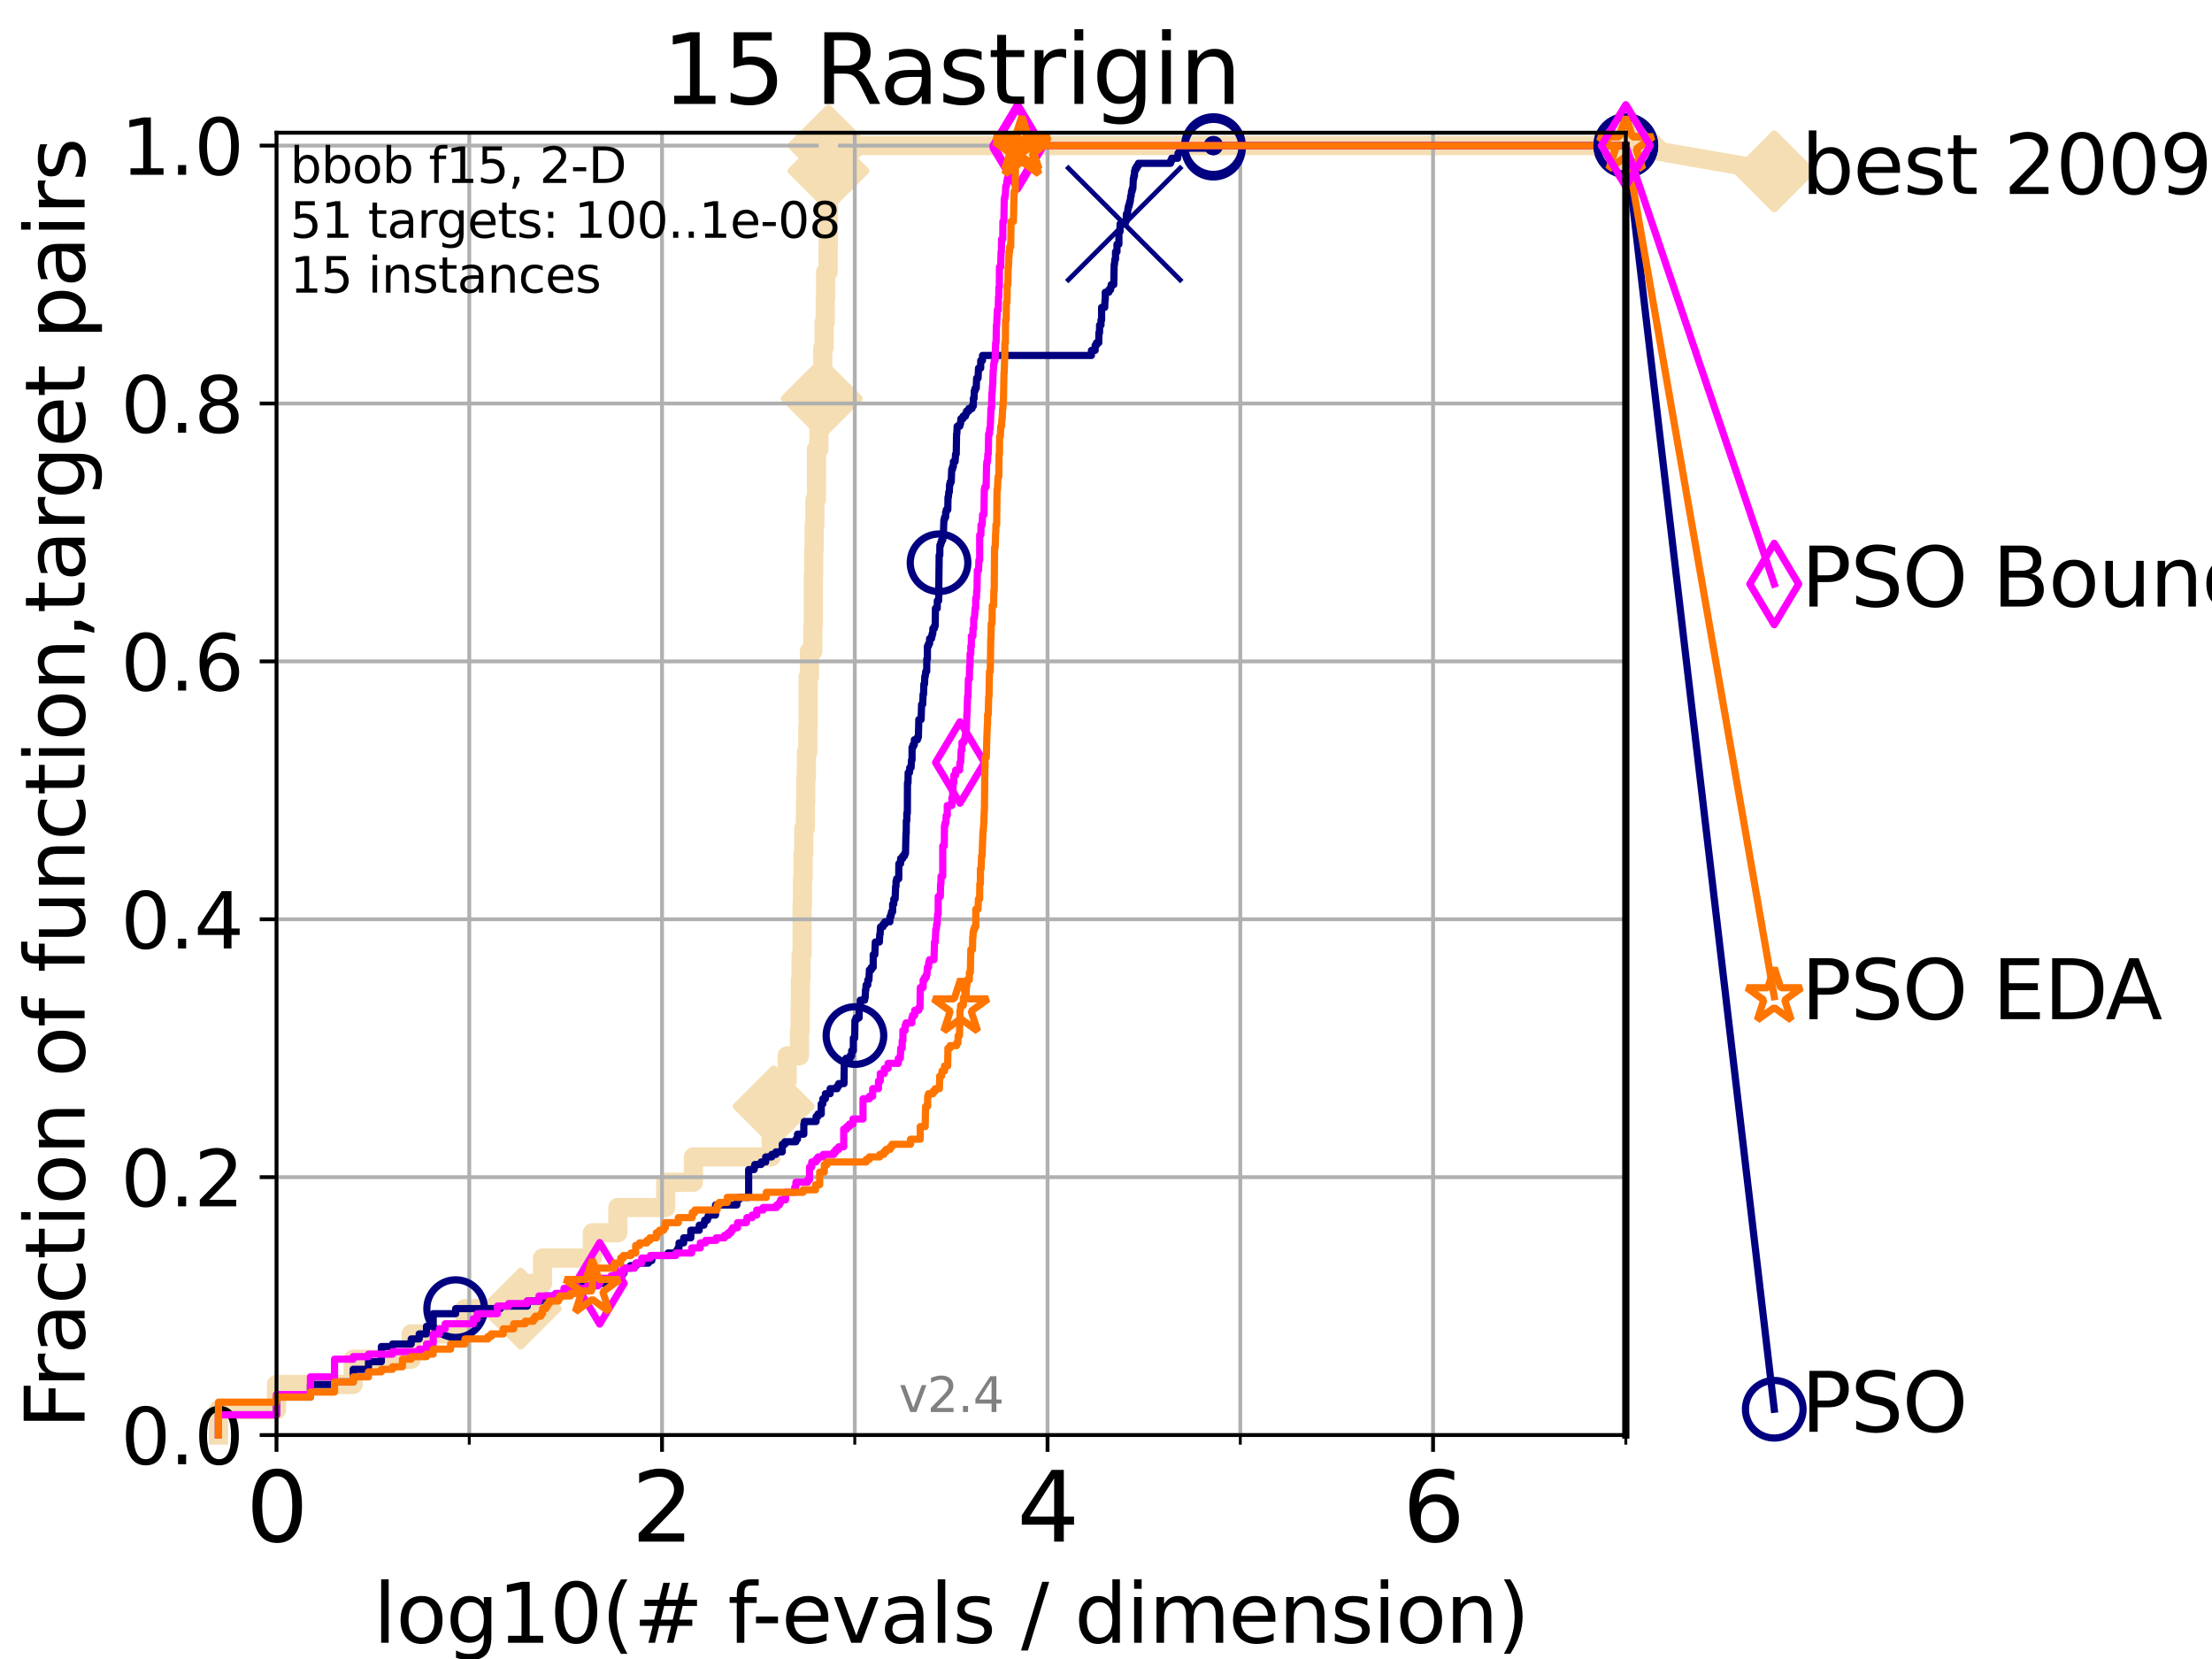 <?xml version="1.0" encoding="utf-8" standalone="no"?>
<!DOCTYPE svg PUBLIC "-//W3C//DTD SVG 1.1//EN"
  "http://www.w3.org/Graphics/SVG/1.1/DTD/svg11.dtd">
<svg height="345.6pt" version="1.1" viewBox="0 0 460.8 345.6" width="460.8pt" xmlns="http://www.w3.org/2000/svg" xmlns:xlink="http://www.w3.org/1999/xlink">
 <defs>
  <style type="text/css">*{stroke-linecap:butt;stroke-linejoin:round;}</style>
 </defs>
 <g id="figure_1">
  <g id="patch_1">
   <path d="M 0 345.6 
L 460.8 345.6 
L 460.8 0 
L 0 0 
z
" style="fill:#ffffff;"/>
  </g>
  <g id="axes_1">
   <g id="patch_2">
    <path d="M 57.6 298.944 
L 338.688 298.944 
L 338.688 27.648 
L 57.6 27.648 
z
" style="fill:#ffffff;"/>
   </g>
   <g id="line2d_1">
    <path d="M 45.512 298.944 
L 45.512 293.677 
L 57.6 293.677 
L 57.6 288.41 
L 73.579 288.41 
L 73.579 283.143 
L 85.667 283.143 
L 85.667 277.877 
L 96.861 277.877 
L 96.861 272.61 
L 108.484 272.61 
L 108.484 267.343 
L 113.023 267.343 
L 113.023 262.076 
L 123.394 262.076 
L 123.394 256.809 
L 128.709 256.809 
L 128.709 251.542 
L 138.678 251.542 
L 138.678 246.275 
L 144.451 246.275 
L 144.451 241.009 
L 160.633 241.009 
L 160.633 235.742 
L 161.008 235.742 
L 161.008 230.475 
L 161.169 230.475 
L 161.169 225.208 
L 163.985 225.208 
L 163.985 219.941 
L 166.545 219.941 
L 166.545 214.674 
L 166.696 214.674 
L 166.696 209.407 
L 166.729 209.407 
L 166.729 204.141 
L 166.879 204.141 
L 166.879 198.874 
L 167.093 198.874 
L 167.093 188.34 
L 167.175 188.34 
L 167.175 183.073 
L 167.304 183.073 
L 167.304 177.806 
L 167.433 177.806 
L 167.433 172.539 
L 167.783 172.539 
L 167.783 167.272 
L 167.845 167.272 
L 167.845 162.006 
L 167.986 162.006 
L 167.986 156.739 
L 168.279 156.739 
L 168.279 151.472 
L 168.355 151.472 
L 168.355 140.938 
L 168.627 140.938 
L 168.627 135.671 
L 169.317 135.671 
L 169.317 130.404 
L 169.432 130.404 
L 169.432 119.871 
L 169.503 119.871 
L 169.503 114.604 
L 169.603 114.604 
L 169.603 109.337 
L 169.758 109.337 
L 169.758 104.07 
L 170.078 104.07 
L 170.078 98.803 
L 170.092 98.803 
L 170.092 93.536 
L 170.594 93.536 
L 170.594 88.27 
L 170.991 88.27 
L 170.991 83.003 
L 171.186 83.003 
L 171.186 77.736 
L 171.392 77.736 
L 171.392 72.469 
L 171.671 72.469 
L 171.671 67.202 
L 171.908 67.202 
L 171.908 61.935 
L 171.995 61.935 
L 171.995 56.668 
L 172.506 56.668 
L 172.506 51.402 
L 172.53 51.402 
L 172.53 46.135 
L 172.542 46.135 
L 172.542 40.868 
L 172.566 40.868 
L 172.566 35.601 
L 172.578 35.601 
L 172.578 30.334 
L 338.688 30.334 
" style="fill:none;stroke:#f5deb3;stroke-linecap:square;stroke-width:4;"/>
   </g>
   <g id="line2d_2">
    <defs>
     <path d="M 0 7.778 
L 7.778 0 
L 0 -7.778 
L -7.778 0 
z
" id="ma5057f97aa" style="stroke:#f5deb3;stroke-linejoin:miter;stroke-width:1.5;"/>
    </defs>
    <g>
     <use style="fill:#f5deb3;stroke:#f5deb3;stroke-linejoin:miter;stroke-width:1.5;" x="108.484" xlink:href="#ma5057f97aa" y="272.61"/>
     <use style="fill:#f5deb3;stroke:#f5deb3;stroke-linejoin:miter;stroke-width:1.5;" x="161.169" xlink:href="#ma5057f97aa" y="230.475"/>
     <use style="fill:#f5deb3;stroke:#f5deb3;stroke-linejoin:miter;stroke-width:1.5;" x="171.186" xlink:href="#ma5057f97aa" y="83.003"/>
     <use style="fill:#f5deb3;stroke:#f5deb3;stroke-linejoin:miter;stroke-width:1.5;" x="172.578" xlink:href="#ma5057f97aa" y="35.601"/>
     <use style="fill:#f5deb3;stroke:#f5deb3;stroke-linejoin:miter;stroke-width:1.5;" x="172.578" xlink:href="#ma5057f97aa" y="30.334"/>
     <use style="fill:#f5deb3;stroke:#f5deb3;stroke-linejoin:miter;stroke-width:1.5;" x="338.688" xlink:href="#ma5057f97aa" y="30.334"/>
    </g>
   </g>
   <g id="line2d_3">
    <path style="fill:none;stroke:#f5deb3;stroke-linecap:square;stroke-width:4;"/>
    <g/>
   </g>
   <g id="line2d_4">
    <path d="M 338.688 30.334 
L 369.608 35.706 
" style="fill:none;stroke:#f5deb3;stroke-linecap:square;stroke-width:4;"/>
    <g>
     <use style="fill:#f5deb3;stroke:#f5deb3;stroke-linejoin:miter;stroke-width:1.5;" x="338.688" xlink:href="#ma5057f97aa" y="30.334"/>
     <use style="fill:#f5deb3;stroke:#f5deb3;stroke-linejoin:miter;stroke-width:1.5;" x="369.608" xlink:href="#ma5057f97aa" y="35.706"/>
    </g>
   </g>
   <g id="matplotlib.axis_1">
    <g id="xtick_1">
     <g id="line2d_5">
      <path clip-path="url(#pdf41d84e84)" d="M 57.6 298.944 
L 57.6 27.648 
" style="fill:none;stroke:#b0b0b0;stroke-linecap:square;stroke-width:0.8;"/>
     </g>
     <g id="line2d_6">
      <defs>
       <path d="M 0 0 
L 0 3.5 
" id="m27b718a6b8" style="stroke:#000000;stroke-width:0.8;"/>
      </defs>
      <g>
       <use style="stroke:#000000;stroke-width:0.8;" x="57.6" xlink:href="#m27b718a6b8" y="298.944"/>
      </g>
     </g>
     <g id="text_1">
      <!-- 0 -->
      <g transform="translate(51.237 321.141)scale(0.2 -0.2)">
       <defs>
        <path d="M 2034 4250 
Q 1547 4250 1301 3770 
Q 1056 3291 1056 2328 
Q 1056 1369 1301 889 
Q 1547 409 2034 409 
Q 2525 409 2770 889 
Q 3016 1369 3016 2328 
Q 3016 3291 2770 3770 
Q 2525 4250 2034 4250 
z
M 2034 4750 
Q 2819 4750 3233 4129 
Q 3647 3509 3647 2328 
Q 3647 1150 3233 529 
Q 2819 -91 2034 -91 
Q 1250 -91 836 529 
Q 422 1150 422 2328 
Q 422 3509 836 4129 
Q 1250 4750 2034 4750 
z
" id="DejaVuSans-30" transform="scale(0.016)"/>
       </defs>
       <use xlink:href="#DejaVuSans-30"/>
      </g>
     </g>
    </g>
    <g id="xtick_2">
     <g id="line2d_7">
      <path clip-path="url(#pdf41d84e84)" d="M 137.911 298.944 
L 137.911 27.648 
" style="fill:none;stroke:#b0b0b0;stroke-linecap:square;stroke-width:0.8;"/>
     </g>
     <g id="line2d_8">
      <g>
       <use style="stroke:#000000;stroke-width:0.8;" x="137.911" xlink:href="#m27b718a6b8" y="298.944"/>
      </g>
     </g>
     <g id="text_2">
      <!-- 2 -->
      <g transform="translate(131.548 321.141)scale(0.2 -0.2)">
       <defs>
        <path d="M 1228 531 
L 3431 531 
L 3431 0 
L 469 0 
L 469 531 
Q 828 903 1448 1529 
Q 2069 2156 2228 2338 
Q 2531 2678 2651 2914 
Q 2772 3150 2772 3378 
Q 2772 3750 2511 3984 
Q 2250 4219 1831 4219 
Q 1534 4219 1204 4116 
Q 875 4013 500 3803 
L 500 4441 
Q 881 4594 1212 4672 
Q 1544 4750 1819 4750 
Q 2544 4750 2975 4387 
Q 3406 4025 3406 3419 
Q 3406 3131 3298 2873 
Q 3191 2616 2906 2266 
Q 2828 2175 2409 1742 
Q 1991 1309 1228 531 
z
" id="DejaVuSans-32" transform="scale(0.016)"/>
       </defs>
       <use xlink:href="#DejaVuSans-32"/>
      </g>
     </g>
    </g>
    <g id="xtick_3">
     <g id="line2d_9">
      <path clip-path="url(#pdf41d84e84)" d="M 218.222 298.944 
L 218.222 27.648 
" style="fill:none;stroke:#b0b0b0;stroke-linecap:square;stroke-width:0.8;"/>
     </g>
     <g id="line2d_10">
      <g>
       <use style="stroke:#000000;stroke-width:0.8;" x="218.222" xlink:href="#m27b718a6b8" y="298.944"/>
      </g>
     </g>
     <g id="text_3">
      <!-- 4 -->
      <g transform="translate(211.859 321.141)scale(0.2 -0.2)">
       <defs>
        <path d="M 2419 4116 
L 825 1625 
L 2419 1625 
L 2419 4116 
z
M 2253 4666 
L 3047 4666 
L 3047 1625 
L 3713 1625 
L 3713 1100 
L 3047 1100 
L 3047 0 
L 2419 0 
L 2419 1100 
L 313 1100 
L 313 1709 
L 2253 4666 
z
" id="DejaVuSans-34" transform="scale(0.016)"/>
       </defs>
       <use xlink:href="#DejaVuSans-34"/>
      </g>
     </g>
    </g>
    <g id="xtick_4">
     <g id="line2d_11">
      <path clip-path="url(#pdf41d84e84)" d="M 298.533 298.944 
L 298.533 27.648 
" style="fill:none;stroke:#b0b0b0;stroke-linecap:square;stroke-width:0.8;"/>
     </g>
     <g id="line2d_12">
      <g>
       <use style="stroke:#000000;stroke-width:0.8;" x="298.533" xlink:href="#m27b718a6b8" y="298.944"/>
      </g>
     </g>
     <g id="text_4">
      <!-- 6 -->
      <g transform="translate(292.17 321.141)scale(0.2 -0.2)">
       <defs>
        <path d="M 2113 2584 
Q 1688 2584 1439 2293 
Q 1191 2003 1191 1497 
Q 1191 994 1439 701 
Q 1688 409 2113 409 
Q 2538 409 2786 701 
Q 3034 994 3034 1497 
Q 3034 2003 2786 2293 
Q 2538 2584 2113 2584 
z
M 3366 4563 
L 3366 3988 
Q 3128 4100 2886 4159 
Q 2644 4219 2406 4219 
Q 1781 4219 1451 3797 
Q 1122 3375 1075 2522 
Q 1259 2794 1537 2939 
Q 1816 3084 2150 3084 
Q 2853 3084 3261 2657 
Q 3669 2231 3669 1497 
Q 3669 778 3244 343 
Q 2819 -91 2113 -91 
Q 1303 -91 875 529 
Q 447 1150 447 2328 
Q 447 3434 972 4092 
Q 1497 4750 2381 4750 
Q 2619 4750 2861 4703 
Q 3103 4656 3366 4563 
z
" id="DejaVuSans-36" transform="scale(0.016)"/>
       </defs>
       <use xlink:href="#DejaVuSans-36"/>
      </g>
     </g>
    </g>
    <g id="xtick_5">
     <g id="line2d_13">
      <path clip-path="url(#pdf41d84e84)" d="M 97.755 298.944 
L 97.755 27.648 
" style="fill:none;stroke:#b0b0b0;stroke-linecap:square;stroke-width:0.8;"/>
     </g>
     <g id="line2d_14">
      <defs>
       <path d="M 0 0 
L 0 2 
" id="m4a80bc3926" style="stroke:#000000;stroke-width:0.6;"/>
      </defs>
      <g>
       <use style="stroke:#000000;stroke-width:0.6;" x="97.755" xlink:href="#m4a80bc3926" y="298.944"/>
      </g>
     </g>
    </g>
    <g id="xtick_6">
     <g id="line2d_15">
      <path clip-path="url(#pdf41d84e84)" d="M 178.066 298.944 
L 178.066 27.648 
" style="fill:none;stroke:#b0b0b0;stroke-linecap:square;stroke-width:0.8;"/>
     </g>
     <g id="line2d_16">
      <g>
       <use style="stroke:#000000;stroke-width:0.6;" x="178.066" xlink:href="#m4a80bc3926" y="298.944"/>
      </g>
     </g>
    </g>
    <g id="xtick_7">
     <g id="line2d_17">
      <path clip-path="url(#pdf41d84e84)" d="M 258.377 298.944 
L 258.377 27.648 
" style="fill:none;stroke:#b0b0b0;stroke-linecap:square;stroke-width:0.8;"/>
     </g>
     <g id="line2d_18">
      <g>
       <use style="stroke:#000000;stroke-width:0.6;" x="258.377" xlink:href="#m4a80bc3926" y="298.944"/>
      </g>
     </g>
    </g>
    <g id="xtick_8">
     <g id="line2d_19">
      <path clip-path="url(#pdf41d84e84)" d="M 338.688 298.944 
L 338.688 27.648 
" style="fill:none;stroke:#b0b0b0;stroke-linecap:square;stroke-width:0.8;"/>
     </g>
     <g id="line2d_20">
      <g>
       <use style="stroke:#000000;stroke-width:0.6;" x="338.688" xlink:href="#m4a80bc3926" y="298.944"/>
      </g>
     </g>
    </g>
    <g id="text_5">
     <!-- log10(# f-evals / dimension) -->
     <g transform="translate(77.764 342.218)scale(0.17 -0.17)">
      <defs>
       <path d="M 603 4863 
L 1178 4863 
L 1178 0 
L 603 0 
L 603 4863 
z
" id="DejaVuSans-6c" transform="scale(0.016)"/>
       <path d="M 1959 3097 
Q 1497 3097 1228 2736 
Q 959 2375 959 1747 
Q 959 1119 1226 758 
Q 1494 397 1959 397 
Q 2419 397 2687 759 
Q 2956 1122 2956 1747 
Q 2956 2369 2687 2733 
Q 2419 3097 1959 3097 
z
M 1959 3584 
Q 2709 3584 3137 3096 
Q 3566 2609 3566 1747 
Q 3566 888 3137 398 
Q 2709 -91 1959 -91 
Q 1206 -91 779 398 
Q 353 888 353 1747 
Q 353 2609 779 3096 
Q 1206 3584 1959 3584 
z
" id="DejaVuSans-6f" transform="scale(0.016)"/>
       <path d="M 2906 1791 
Q 2906 2416 2648 2759 
Q 2391 3103 1925 3103 
Q 1463 3103 1205 2759 
Q 947 2416 947 1791 
Q 947 1169 1205 825 
Q 1463 481 1925 481 
Q 2391 481 2648 825 
Q 2906 1169 2906 1791 
z
M 3481 434 
Q 3481 -459 3084 -895 
Q 2688 -1331 1869 -1331 
Q 1566 -1331 1297 -1286 
Q 1028 -1241 775 -1147 
L 775 -588 
Q 1028 -725 1275 -790 
Q 1522 -856 1778 -856 
Q 2344 -856 2625 -561 
Q 2906 -266 2906 331 
L 2906 616 
Q 2728 306 2450 153 
Q 2172 0 1784 0 
Q 1141 0 747 490 
Q 353 981 353 1791 
Q 353 2603 747 3093 
Q 1141 3584 1784 3584 
Q 2172 3584 2450 3431 
Q 2728 3278 2906 2969 
L 2906 3500 
L 3481 3500 
L 3481 434 
z
" id="DejaVuSans-67" transform="scale(0.016)"/>
       <path d="M 794 531 
L 1825 531 
L 1825 4091 
L 703 3866 
L 703 4441 
L 1819 4666 
L 2450 4666 
L 2450 531 
L 3481 531 
L 3481 0 
L 794 0 
L 794 531 
z
" id="DejaVuSans-31" transform="scale(0.016)"/>
       <path d="M 1984 4856 
Q 1566 4138 1362 3434 
Q 1159 2731 1159 2009 
Q 1159 1288 1364 580 
Q 1569 -128 1984 -844 
L 1484 -844 
Q 1016 -109 783 600 
Q 550 1309 550 2009 
Q 550 2706 781 3412 
Q 1013 4119 1484 4856 
L 1984 4856 
z
" id="DejaVuSans-28" transform="scale(0.016)"/>
       <path d="M 3272 2816 
L 2363 2816 
L 2100 1772 
L 3016 1772 
L 3272 2816 
z
M 2803 4594 
L 2478 3297 
L 3391 3297 
L 3719 4594 
L 4219 4594 
L 3897 3297 
L 4872 3297 
L 4872 2816 
L 3775 2816 
L 3519 1772 
L 4513 1772 
L 4513 1294 
L 3397 1294 
L 3072 0 
L 2572 0 
L 2894 1294 
L 1978 1294 
L 1656 0 
L 1153 0 
L 1478 1294 
L 494 1294 
L 494 1772 
L 1594 1772 
L 1856 2816 
L 850 2816 
L 850 3297 
L 1978 3297 
L 2297 4594 
L 2803 4594 
z
" id="DejaVuSans-23" transform="scale(0.016)"/>
       <path id="DejaVuSans-20" transform="scale(0.016)"/>
       <path d="M 2375 4863 
L 2375 4384 
L 1825 4384 
Q 1516 4384 1395 4259 
Q 1275 4134 1275 3809 
L 1275 3500 
L 2222 3500 
L 2222 3053 
L 1275 3053 
L 1275 0 
L 697 0 
L 697 3053 
L 147 3053 
L 147 3500 
L 697 3500 
L 697 3744 
Q 697 4328 969 4595 
Q 1241 4863 1831 4863 
L 2375 4863 
z
" id="DejaVuSans-66" transform="scale(0.016)"/>
       <path d="M 313 2009 
L 1997 2009 
L 1997 1497 
L 313 1497 
L 313 2009 
z
" id="DejaVuSans-2d" transform="scale(0.016)"/>
       <path d="M 3597 1894 
L 3597 1613 
L 953 1613 
Q 991 1019 1311 708 
Q 1631 397 2203 397 
Q 2534 397 2845 478 
Q 3156 559 3463 722 
L 3463 178 
Q 3153 47 2828 -22 
Q 2503 -91 2169 -91 
Q 1331 -91 842 396 
Q 353 884 353 1716 
Q 353 2575 817 3079 
Q 1281 3584 2069 3584 
Q 2775 3584 3186 3129 
Q 3597 2675 3597 1894 
z
M 3022 2063 
Q 3016 2534 2758 2815 
Q 2500 3097 2075 3097 
Q 1594 3097 1305 2825 
Q 1016 2553 972 2059 
L 3022 2063 
z
" id="DejaVuSans-65" transform="scale(0.016)"/>
       <path d="M 191 3500 
L 800 3500 
L 1894 563 
L 2988 3500 
L 3597 3500 
L 2284 0 
L 1503 0 
L 191 3500 
z
" id="DejaVuSans-76" transform="scale(0.016)"/>
       <path d="M 2194 1759 
Q 1497 1759 1228 1600 
Q 959 1441 959 1056 
Q 959 750 1161 570 
Q 1363 391 1709 391 
Q 2188 391 2477 730 
Q 2766 1069 2766 1631 
L 2766 1759 
L 2194 1759 
z
M 3341 1997 
L 3341 0 
L 2766 0 
L 2766 531 
Q 2569 213 2275 61 
Q 1981 -91 1556 -91 
Q 1019 -91 701 211 
Q 384 513 384 1019 
Q 384 1609 779 1909 
Q 1175 2209 1959 2209 
L 2766 2209 
L 2766 2266 
Q 2766 2663 2505 2880 
Q 2244 3097 1772 3097 
Q 1472 3097 1187 3025 
Q 903 2953 641 2809 
L 641 3341 
Q 956 3463 1253 3523 
Q 1550 3584 1831 3584 
Q 2591 3584 2966 3190 
Q 3341 2797 3341 1997 
z
" id="DejaVuSans-61" transform="scale(0.016)"/>
       <path d="M 2834 3397 
L 2834 2853 
Q 2591 2978 2328 3040 
Q 2066 3103 1784 3103 
Q 1356 3103 1142 2972 
Q 928 2841 928 2578 
Q 928 2378 1081 2264 
Q 1234 2150 1697 2047 
L 1894 2003 
Q 2506 1872 2764 1633 
Q 3022 1394 3022 966 
Q 3022 478 2636 193 
Q 2250 -91 1575 -91 
Q 1294 -91 989 -36 
Q 684 19 347 128 
L 347 722 
Q 666 556 975 473 
Q 1284 391 1588 391 
Q 1994 391 2212 530 
Q 2431 669 2431 922 
Q 2431 1156 2273 1281 
Q 2116 1406 1581 1522 
L 1381 1569 
Q 847 1681 609 1914 
Q 372 2147 372 2553 
Q 372 3047 722 3315 
Q 1072 3584 1716 3584 
Q 2034 3584 2315 3537 
Q 2597 3491 2834 3397 
z
" id="DejaVuSans-73" transform="scale(0.016)"/>
       <path d="M 1625 4666 
L 2156 4666 
L 531 -594 
L 0 -594 
L 1625 4666 
z
" id="DejaVuSans-2f" transform="scale(0.016)"/>
       <path d="M 2906 2969 
L 2906 4863 
L 3481 4863 
L 3481 0 
L 2906 0 
L 2906 525 
Q 2725 213 2448 61 
Q 2172 -91 1784 -91 
Q 1150 -91 751 415 
Q 353 922 353 1747 
Q 353 2572 751 3078 
Q 1150 3584 1784 3584 
Q 2172 3584 2448 3432 
Q 2725 3281 2906 2969 
z
M 947 1747 
Q 947 1113 1208 752 
Q 1469 391 1925 391 
Q 2381 391 2643 752 
Q 2906 1113 2906 1747 
Q 2906 2381 2643 2742 
Q 2381 3103 1925 3103 
Q 1469 3103 1208 2742 
Q 947 2381 947 1747 
z
" id="DejaVuSans-64" transform="scale(0.016)"/>
       <path d="M 603 3500 
L 1178 3500 
L 1178 0 
L 603 0 
L 603 3500 
z
M 603 4863 
L 1178 4863 
L 1178 4134 
L 603 4134 
L 603 4863 
z
" id="DejaVuSans-69" transform="scale(0.016)"/>
       <path d="M 3328 2828 
Q 3544 3216 3844 3400 
Q 4144 3584 4550 3584 
Q 5097 3584 5394 3201 
Q 5691 2819 5691 2113 
L 5691 0 
L 5113 0 
L 5113 2094 
Q 5113 2597 4934 2840 
Q 4756 3084 4391 3084 
Q 3944 3084 3684 2787 
Q 3425 2491 3425 1978 
L 3425 0 
L 2847 0 
L 2847 2094 
Q 2847 2600 2669 2842 
Q 2491 3084 2119 3084 
Q 1678 3084 1418 2786 
Q 1159 2488 1159 1978 
L 1159 0 
L 581 0 
L 581 3500 
L 1159 3500 
L 1159 2956 
Q 1356 3278 1631 3431 
Q 1906 3584 2284 3584 
Q 2666 3584 2933 3390 
Q 3200 3197 3328 2828 
z
" id="DejaVuSans-6d" transform="scale(0.016)"/>
       <path d="M 3513 2113 
L 3513 0 
L 2938 0 
L 2938 2094 
Q 2938 2591 2744 2837 
Q 2550 3084 2163 3084 
Q 1697 3084 1428 2787 
Q 1159 2491 1159 1978 
L 1159 0 
L 581 0 
L 581 3500 
L 1159 3500 
L 1159 2956 
Q 1366 3272 1645 3428 
Q 1925 3584 2291 3584 
Q 2894 3584 3203 3211 
Q 3513 2838 3513 2113 
z
" id="DejaVuSans-6e" transform="scale(0.016)"/>
       <path d="M 513 4856 
L 1013 4856 
Q 1481 4119 1714 3412 
Q 1947 2706 1947 2009 
Q 1947 1309 1714 600 
Q 1481 -109 1013 -844 
L 513 -844 
Q 928 -128 1133 580 
Q 1338 1288 1338 2009 
Q 1338 2731 1133 3434 
Q 928 4138 513 4856 
z
" id="DejaVuSans-29" transform="scale(0.016)"/>
      </defs>
      <use xlink:href="#DejaVuSans-6c"/>
      <use x="27.783" xlink:href="#DejaVuSans-6f"/>
      <use x="88.965" xlink:href="#DejaVuSans-67"/>
      <use x="152.441" xlink:href="#DejaVuSans-31"/>
      <use x="216.064" xlink:href="#DejaVuSans-30"/>
      <use x="279.688" xlink:href="#DejaVuSans-28"/>
      <use x="318.701" xlink:href="#DejaVuSans-23"/>
      <use x="402.49" xlink:href="#DejaVuSans-20"/>
      <use x="434.277" xlink:href="#DejaVuSans-66"/>
      <use x="463.982" xlink:href="#DejaVuSans-2d"/>
      <use x="500.066" xlink:href="#DejaVuSans-65"/>
      <use x="561.59" xlink:href="#DejaVuSans-76"/>
      <use x="620.77" xlink:href="#DejaVuSans-61"/>
      <use x="682.049" xlink:href="#DejaVuSans-6c"/>
      <use x="709.832" xlink:href="#DejaVuSans-73"/>
      <use x="761.932" xlink:href="#DejaVuSans-20"/>
      <use x="793.719" xlink:href="#DejaVuSans-2f"/>
      <use x="827.41" xlink:href="#DejaVuSans-20"/>
      <use x="859.197" xlink:href="#DejaVuSans-64"/>
      <use x="922.674" xlink:href="#DejaVuSans-69"/>
      <use x="950.457" xlink:href="#DejaVuSans-6d"/>
      <use x="1047.869" xlink:href="#DejaVuSans-65"/>
      <use x="1109.393" xlink:href="#DejaVuSans-6e"/>
      <use x="1172.771" xlink:href="#DejaVuSans-73"/>
      <use x="1224.871" xlink:href="#DejaVuSans-69"/>
      <use x="1252.654" xlink:href="#DejaVuSans-6f"/>
      <use x="1313.836" xlink:href="#DejaVuSans-6e"/>
      <use x="1377.215" xlink:href="#DejaVuSans-29"/>
     </g>
    </g>
   </g>
   <g id="matplotlib.axis_2">
    <g id="ytick_1">
     <g id="line2d_21">
      <path clip-path="url(#pdf41d84e84)" d="M 57.6 298.944 
L 338.688 298.944 
" style="fill:none;stroke:#b0b0b0;stroke-linecap:square;stroke-width:0.8;"/>
     </g>
     <g id="line2d_22">
      <defs>
       <path d="M 0 0 
L -3.5 0 
" id="m1c559d4cac" style="stroke:#000000;stroke-width:0.8;"/>
      </defs>
      <g>
       <use style="stroke:#000000;stroke-width:0.8;" x="57.6" xlink:href="#m1c559d4cac" y="298.944"/>
      </g>
     </g>
     <g id="text_6">
      <!-- 0.0 -->
      <g transform="translate(25.155 305.023)scale(0.16 -0.16)">
       <defs>
        <path d="M 684 794 
L 1344 794 
L 1344 0 
L 684 0 
L 684 794 
z
" id="DejaVuSans-2e" transform="scale(0.016)"/>
       </defs>
       <use xlink:href="#DejaVuSans-30"/>
       <use x="63.623" xlink:href="#DejaVuSans-2e"/>
       <use x="95.41" xlink:href="#DejaVuSans-30"/>
      </g>
     </g>
    </g>
    <g id="ytick_2">
     <g id="line2d_23">
      <path clip-path="url(#pdf41d84e84)" d="M 57.6 245.222 
L 338.688 245.222 
" style="fill:none;stroke:#b0b0b0;stroke-linecap:square;stroke-width:0.8;"/>
     </g>
     <g id="line2d_24">
      <g>
       <use style="stroke:#000000;stroke-width:0.8;" x="57.6" xlink:href="#m1c559d4cac" y="245.222"/>
      </g>
     </g>
     <g id="text_7">
      <!-- 0.2 -->
      <g transform="translate(25.155 251.301)scale(0.16 -0.16)">
       <use xlink:href="#DejaVuSans-30"/>
       <use x="63.623" xlink:href="#DejaVuSans-2e"/>
       <use x="95.41" xlink:href="#DejaVuSans-32"/>
      </g>
     </g>
    </g>
    <g id="ytick_3">
     <g id="line2d_25">
      <path clip-path="url(#pdf41d84e84)" d="M 57.6 191.5 
L 338.688 191.5 
" style="fill:none;stroke:#b0b0b0;stroke-linecap:square;stroke-width:0.8;"/>
     </g>
     <g id="line2d_26">
      <g>
       <use style="stroke:#000000;stroke-width:0.8;" x="57.6" xlink:href="#m1c559d4cac" y="191.5"/>
      </g>
     </g>
     <g id="text_8">
      <!-- 0.4 -->
      <g transform="translate(25.155 197.579)scale(0.16 -0.16)">
       <use xlink:href="#DejaVuSans-30"/>
       <use x="63.623" xlink:href="#DejaVuSans-2e"/>
       <use x="95.41" xlink:href="#DejaVuSans-34"/>
      </g>
     </g>
    </g>
    <g id="ytick_4">
     <g id="line2d_27">
      <path clip-path="url(#pdf41d84e84)" d="M 57.6 137.778 
L 338.688 137.778 
" style="fill:none;stroke:#b0b0b0;stroke-linecap:square;stroke-width:0.8;"/>
     </g>
     <g id="line2d_28">
      <g>
       <use style="stroke:#000000;stroke-width:0.8;" x="57.6" xlink:href="#m1c559d4cac" y="137.778"/>
      </g>
     </g>
     <g id="text_9">
      <!-- 0.6 -->
      <g transform="translate(25.155 143.857)scale(0.16 -0.16)">
       <use xlink:href="#DejaVuSans-30"/>
       <use x="63.623" xlink:href="#DejaVuSans-2e"/>
       <use x="95.41" xlink:href="#DejaVuSans-36"/>
      </g>
     </g>
    </g>
    <g id="ytick_5">
     <g id="line2d_29">
      <path clip-path="url(#pdf41d84e84)" d="M 57.6 84.056 
L 338.688 84.056 
" style="fill:none;stroke:#b0b0b0;stroke-linecap:square;stroke-width:0.8;"/>
     </g>
     <g id="line2d_30">
      <g>
       <use style="stroke:#000000;stroke-width:0.8;" x="57.6" xlink:href="#m1c559d4cac" y="84.056"/>
      </g>
     </g>
     <g id="text_10">
      <!-- 0.8 -->
      <g transform="translate(25.155 90.135)scale(0.16 -0.16)">
       <defs>
        <path d="M 2034 2216 
Q 1584 2216 1326 1975 
Q 1069 1734 1069 1313 
Q 1069 891 1326 650 
Q 1584 409 2034 409 
Q 2484 409 2743 651 
Q 3003 894 3003 1313 
Q 3003 1734 2745 1975 
Q 2488 2216 2034 2216 
z
M 1403 2484 
Q 997 2584 770 2862 
Q 544 3141 544 3541 
Q 544 4100 942 4425 
Q 1341 4750 2034 4750 
Q 2731 4750 3128 4425 
Q 3525 4100 3525 3541 
Q 3525 3141 3298 2862 
Q 3072 2584 2669 2484 
Q 3125 2378 3379 2068 
Q 3634 1759 3634 1313 
Q 3634 634 3220 271 
Q 2806 -91 2034 -91 
Q 1263 -91 848 271 
Q 434 634 434 1313 
Q 434 1759 690 2068 
Q 947 2378 1403 2484 
z
M 1172 3481 
Q 1172 3119 1398 2916 
Q 1625 2713 2034 2713 
Q 2441 2713 2670 2916 
Q 2900 3119 2900 3481 
Q 2900 3844 2670 4047 
Q 2441 4250 2034 4250 
Q 1625 4250 1398 4047 
Q 1172 3844 1172 3481 
z
" id="DejaVuSans-38" transform="scale(0.016)"/>
       </defs>
       <use xlink:href="#DejaVuSans-30"/>
       <use x="63.623" xlink:href="#DejaVuSans-2e"/>
       <use x="95.41" xlink:href="#DejaVuSans-38"/>
      </g>
     </g>
    </g>
    <g id="ytick_6">
     <g id="line2d_31">
      <path clip-path="url(#pdf41d84e84)" d="M 57.6 30.334 
L 338.688 30.334 
" style="fill:none;stroke:#b0b0b0;stroke-linecap:square;stroke-width:0.8;"/>
     </g>
     <g id="line2d_32">
      <g>
       <use style="stroke:#000000;stroke-width:0.8;" x="57.6" xlink:href="#m1c559d4cac" y="30.334"/>
      </g>
     </g>
     <g id="text_11">
      <!-- 1.0 -->
      <g transform="translate(25.155 36.413)scale(0.16 -0.16)">
       <use xlink:href="#DejaVuSans-31"/>
       <use x="63.623" xlink:href="#DejaVuSans-2e"/>
       <use x="95.41" xlink:href="#DejaVuSans-30"/>
      </g>
     </g>
    </g>
    <g id="text_12">
     <!-- Fraction of function,target pairs -->
     <g transform="translate(17.62 297.681)rotate(-90)scale(0.17 -0.17)">
      <defs>
       <path d="M 628 4666 
L 3309 4666 
L 3309 4134 
L 1259 4134 
L 1259 2759 
L 3109 2759 
L 3109 2228 
L 1259 2228 
L 1259 0 
L 628 0 
L 628 4666 
z
" id="DejaVuSans-46" transform="scale(0.016)"/>
       <path d="M 2631 2963 
Q 2534 3019 2420 3045 
Q 2306 3072 2169 3072 
Q 1681 3072 1420 2755 
Q 1159 2438 1159 1844 
L 1159 0 
L 581 0 
L 581 3500 
L 1159 3500 
L 1159 2956 
Q 1341 3275 1631 3429 
Q 1922 3584 2338 3584 
Q 2397 3584 2469 3576 
Q 2541 3569 2628 3553 
L 2631 2963 
z
" id="DejaVuSans-72" transform="scale(0.016)"/>
       <path d="M 3122 3366 
L 3122 2828 
Q 2878 2963 2633 3030 
Q 2388 3097 2138 3097 
Q 1578 3097 1268 2742 
Q 959 2388 959 1747 
Q 959 1106 1268 751 
Q 1578 397 2138 397 
Q 2388 397 2633 464 
Q 2878 531 3122 666 
L 3122 134 
Q 2881 22 2623 -34 
Q 2366 -91 2075 -91 
Q 1284 -91 818 406 
Q 353 903 353 1747 
Q 353 2603 823 3093 
Q 1294 3584 2113 3584 
Q 2378 3584 2631 3529 
Q 2884 3475 3122 3366 
z
" id="DejaVuSans-63" transform="scale(0.016)"/>
       <path d="M 1172 4494 
L 1172 3500 
L 2356 3500 
L 2356 3053 
L 1172 3053 
L 1172 1153 
Q 1172 725 1289 603 
Q 1406 481 1766 481 
L 2356 481 
L 2356 0 
L 1766 0 
Q 1100 0 847 248 
Q 594 497 594 1153 
L 594 3053 
L 172 3053 
L 172 3500 
L 594 3500 
L 594 4494 
L 1172 4494 
z
" id="DejaVuSans-74" transform="scale(0.016)"/>
       <path d="M 544 1381 
L 544 3500 
L 1119 3500 
L 1119 1403 
Q 1119 906 1312 657 
Q 1506 409 1894 409 
Q 2359 409 2629 706 
Q 2900 1003 2900 1516 
L 2900 3500 
L 3475 3500 
L 3475 0 
L 2900 0 
L 2900 538 
Q 2691 219 2414 64 
Q 2138 -91 1772 -91 
Q 1169 -91 856 284 
Q 544 659 544 1381 
z
M 1991 3584 
L 1991 3584 
z
" id="DejaVuSans-75" transform="scale(0.016)"/>
       <path d="M 750 794 
L 1409 794 
L 1409 256 
L 897 -744 
L 494 -744 
L 750 256 
L 750 794 
z
" id="DejaVuSans-2c" transform="scale(0.016)"/>
       <path d="M 1159 525 
L 1159 -1331 
L 581 -1331 
L 581 3500 
L 1159 3500 
L 1159 2969 
Q 1341 3281 1617 3432 
Q 1894 3584 2278 3584 
Q 2916 3584 3314 3078 
Q 3713 2572 3713 1747 
Q 3713 922 3314 415 
Q 2916 -91 2278 -91 
Q 1894 -91 1617 61 
Q 1341 213 1159 525 
z
M 3116 1747 
Q 3116 2381 2855 2742 
Q 2594 3103 2138 3103 
Q 1681 3103 1420 2742 
Q 1159 2381 1159 1747 
Q 1159 1113 1420 752 
Q 1681 391 2138 391 
Q 2594 391 2855 752 
Q 3116 1113 3116 1747 
z
" id="DejaVuSans-70" transform="scale(0.016)"/>
      </defs>
      <use xlink:href="#DejaVuSans-46"/>
      <use x="50.27" xlink:href="#DejaVuSans-72"/>
      <use x="91.383" xlink:href="#DejaVuSans-61"/>
      <use x="152.662" xlink:href="#DejaVuSans-63"/>
      <use x="207.643" xlink:href="#DejaVuSans-74"/>
      <use x="246.852" xlink:href="#DejaVuSans-69"/>
      <use x="274.635" xlink:href="#DejaVuSans-6f"/>
      <use x="335.816" xlink:href="#DejaVuSans-6e"/>
      <use x="399.195" xlink:href="#DejaVuSans-20"/>
      <use x="430.982" xlink:href="#DejaVuSans-6f"/>
      <use x="492.164" xlink:href="#DejaVuSans-66"/>
      <use x="527.369" xlink:href="#DejaVuSans-20"/>
      <use x="559.156" xlink:href="#DejaVuSans-66"/>
      <use x="594.361" xlink:href="#DejaVuSans-75"/>
      <use x="657.74" xlink:href="#DejaVuSans-6e"/>
      <use x="721.119" xlink:href="#DejaVuSans-63"/>
      <use x="776.1" xlink:href="#DejaVuSans-74"/>
      <use x="815.309" xlink:href="#DejaVuSans-69"/>
      <use x="843.092" xlink:href="#DejaVuSans-6f"/>
      <use x="904.273" xlink:href="#DejaVuSans-6e"/>
      <use x="967.652" xlink:href="#DejaVuSans-2c"/>
      <use x="999.439" xlink:href="#DejaVuSans-74"/>
      <use x="1038.648" xlink:href="#DejaVuSans-61"/>
      <use x="1099.928" xlink:href="#DejaVuSans-72"/>
      <use x="1139.291" xlink:href="#DejaVuSans-67"/>
      <use x="1202.768" xlink:href="#DejaVuSans-65"/>
      <use x="1264.291" xlink:href="#DejaVuSans-74"/>
      <use x="1303.5" xlink:href="#DejaVuSans-20"/>
      <use x="1335.287" xlink:href="#DejaVuSans-70"/>
      <use x="1398.764" xlink:href="#DejaVuSans-61"/>
      <use x="1460.043" xlink:href="#DejaVuSans-69"/>
      <use x="1487.826" xlink:href="#DejaVuSans-72"/>
      <use x="1528.939" xlink:href="#DejaVuSans-73"/>
     </g>
    </g>
   </g>
   <g id="line2d_33">
    <defs>
     <path d="M 0 1.5 
C 0.398 1.5 0.779 1.342 1.061 1.061 
C 1.342 0.779 1.5 0.398 1.5 0 
C 1.5 -0.398 1.342 -0.779 1.061 -1.061 
C 0.779 -1.342 0.398 -1.5 0 -1.5 
C -0.398 -1.5 -0.779 -1.342 -1.061 -1.061 
C -1.342 -0.779 -1.5 -0.398 -1.5 0 
C -1.5 0.398 -1.342 0.779 -1.061 1.061 
C -0.779 1.342 -0.398 1.5 0 1.5 
z
" id="m68df0e59c8" style="stroke:#f5deb3;"/>
    </defs>
    <g>
     <use style="fill:#f5deb3;stroke:#f5deb3;" x="172.578" xlink:href="#m68df0e59c8" y="30.334"/>
     <use style="fill:#f5deb3;stroke:#f5deb3;" x="172.578" xlink:href="#m68df0e59c8" y="30.334"/>
    </g>
   </g>
   <g id="line2d_34">
    <defs>
     <path d="M 0 1.5 
C 0.398 1.5 0.779 1.342 1.061 1.061 
C 1.342 0.779 1.5 0.398 1.5 0 
C 1.5 -0.398 1.342 -0.779 1.061 -1.061 
C 0.779 -1.342 0.398 -1.5 0 -1.5 
C -0.398 -1.5 -0.779 -1.342 -1.061 -1.061 
C -1.342 -0.779 -1.5 -0.398 -1.5 0 
C -1.5 0.398 -1.342 0.779 -1.061 1.061 
C -0.779 1.342 -0.398 1.5 0 1.5 
z
" id="m30bd06d23a" style="stroke:#000080;"/>
    </defs>
    <g>
     <use style="fill:#000080;stroke:#000080;" x="252.775" xlink:href="#m30bd06d23a" y="30.334"/>
     <use style="fill:#000080;stroke:#000080;" x="252.775" xlink:href="#m30bd06d23a" y="30.334"/>
    </g>
   </g>
   <g id="line2d_35">
    <path d="M 45.512 298.944 
L 45.512 294.731 
L 57.6 294.731 
L 57.6 291.044 
L 64.671 291.044 
L 64.671 288.41 
L 69.688 288.41 
L 69.688 287.884 
L 73.579 287.884 
L 73.579 285.25 
L 76.759 285.25 
L 76.759 283.67 
L 79.447 283.67 
L 79.447 280.51 
L 81.776 280.51 
L 81.776 279.983 
L 85.667 279.983 
L 85.667 278.93 
L 87.33 278.93 
L 87.33 277.877 
L 88.847 277.877 
L 88.847 276.296 
L 90.243 276.296 
L 90.243 273.663 
L 94.921 273.663 
L 94.921 272.61 
L 104.235 272.61 
L 104.235 272.083 
L 109.843 272.083 
L 109.843 271.03 
L 112.656 271.03 
L 112.656 270.503 
L 113.735 270.503 
L 113.735 269.976 
L 116.914 269.976 
L 116.914 269.45 
L 118.31 269.45 
L 118.31 268.923 
L 120.806 268.923 
L 120.806 268.396 
L 121.265 268.396 
L 121.265 267.87 
L 123.594 267.87 
L 123.594 267.343 
L 127.799 267.343 
L 127.799 266.289 
L 129.002 266.289 
L 129.002 265.763 
L 129.574 265.763 
L 129.574 265.236 
L 129.991 265.236 
L 129.991 264.183 
L 131.313 264.183 
L 131.313 263.656 
L 132.542 263.656 
L 132.542 263.129 
L 135.077 263.129 
L 135.077 262.603 
L 135.78 262.603 
L 135.879 261.549 
L 139.172 261.549 
L 139.172 261.023 
L 140.944 261.023 
L 140.944 260.496 
L 141.235 260.496 
L 141.235 259.969 
L 141.45 259.969 
L 141.45 258.916 
L 142.419 258.916 
L 142.419 257.862 
L 143.903 257.862 
L 143.903 256.282 
L 145.666 256.282 
L 145.666 255.229 
L 146.644 255.229 
L 146.644 254.702 
L 146.802 254.702 
L 146.802 254.176 
L 147.369 254.176 
L 147.369 253.649 
L 147.57 253.649 
L 147.57 253.122 
L 149.058 253.122 
L 149.058 251.016 
L 153.502 251.016 
L 153.538 249.962 
L 153.925 249.962 
L 153.925 249.436 
L 155.96 249.436 
L 155.96 243.642 
L 157.099 243.642 
L 157.099 243.115 
L 157.243 243.115 
L 157.243 242.589 
L 158.546 242.589 
L 158.546 242.062 
L 159.507 242.062 
L 159.507 241.009 
L 160.774 241.009 
L 160.774 240.482 
L 161.645 240.482 
L 161.645 239.955 
L 162.958 239.955 
L 162.958 238.375 
L 163.51 238.375 
L 163.51 237.848 
L 165.803 237.848 
L 165.803 237.322 
L 166.135 237.322 
L 166.135 236.268 
L 167.449 236.268 
L 167.449 234.162 
L 167.561 234.162 
L 167.561 233.635 
L 170.009 233.635 
L 170.009 232.582 
L 170.406 232.582 
L 170.406 232.055 
L 171.082 232.055 
L 171.082 229.948 
L 171.417 229.948 
L 171.417 228.895 
L 171.946 228.895 
L 171.946 227.841 
L 172.933 227.841 
L 172.933 226.788 
L 174.391 226.788 
L 174.391 226.261 
L 174.722 226.261 
L 174.722 225.735 
L 175.817 225.735 
L 175.877 221.521 
L 176.239 221.521 
L 176.239 220.468 
L 177.089 220.468 
L 177.089 219.941 
L 177.418 219.941 
L 177.418 218.888 
L 177.767 218.888 
L 177.767 216.254 
L 178.049 216.254 
L 178.101 212.567 
L 178.309 212.567 
L 178.309 212.041 
L 178.959 212.041 
L 178.983 209.934 
L 179.205 209.934 
L 179.205 208.354 
L 180.113 208.354 
L 180.113 207.827 
L 180.236 207.827 
L 180.29 206.247 
L 180.367 206.247 
L 180.428 205.194 
L 180.774 205.194 
L 180.774 204.141 
L 181.012 204.141 
L 181.115 202.034 
L 181.52 202.034 
L 181.52 201.507 
L 181.902 201.507 
L 181.902 198.874 
L 182.241 198.874 
L 182.344 196.24 
L 183.19 196.24 
L 183.268 194.66 
L 183.339 194.66 
L 183.429 193.08 
L 183.934 193.08 
L 183.934 192.553 
L 184.34 192.553 
L 184.34 192.027 
L 185.38 192.027 
L 185.38 190.973 
L 185.596 190.973 
L 185.596 190.447 
L 185.72 190.447 
L 185.72 189.92 
L 185.955 189.92 
L 185.955 188.34 
L 186.192 188.34 
L 186.192 187.287 
L 186.469 187.287 
L 186.576 184.653 
L 186.656 184.653 
L 186.656 183.6 
L 186.778 183.6 
L 186.778 183.073 
L 187.222 183.073 
L 187.248 179.913 
L 187.61 179.913 
L 187.61 178.86 
L 188.043 178.86 
L 188.043 178.333 
L 188.433 178.333 
L 188.433 177.806 
L 188.634 177.806 
L 188.733 173.593 
L 188.785 173.593 
L 188.804 170.959 
L 188.907 170.959 
L 188.907 169.379 
L 189.019 169.379 
L 189.047 163.059 
L 189.158 163.059 
L 189.186 160.952 
L 189.461 160.952 
L 189.524 159.899 
L 189.802 159.899 
L 189.882 158.319 
L 189.997 158.319 
L 189.997 155.685 
L 190.202 155.685 
L 190.202 155.159 
L 190.474 155.159 
L 190.474 154.105 
L 191.121 154.105 
L 191.121 153.579 
L 191.314 153.579 
L 191.407 149.892 
L 191.888 149.892 
L 191.982 146.732 
L 192.212 146.732 
L 192.297 144.625 
L 192.393 144.625 
L 192.458 142.518 
L 192.595 142.518 
L 192.648 140.938 
L 192.743 140.938 
L 192.848 139.885 
L 193.048 139.885 
L 193.067 137.251 
L 193.195 137.251 
L 193.199 134.618 
L 193.41 134.618 
L 193.41 134.091 
L 193.651 134.091 
L 193.651 133.038 
L 194.049 133.038 
L 194.049 132.511 
L 194.185 132.511 
L 194.185 131.985 
L 194.326 131.985 
L 194.329 130.931 
L 194.656 130.931 
L 194.656 130.404 
L 194.813 130.404 
L 194.87 126.718 
L 195.242 126.718 
L 195.258 125.138 
L 195.539 125.138 
L 195.648 115.657 
L 195.777 115.657 
L 195.796 113.55 
L 195.975 113.55 
L 195.975 113.024 
L 196.146 113.024 
L 196.146 112.497 
L 196.398 112.497 
L 196.425 110.917 
L 196.535 110.917 
L 196.634 108.284 
L 196.76 108.284 
L 196.76 107.757 
L 196.994 107.757 
L 196.994 106.704 
L 197.132 106.704 
L 197.132 106.177 
L 197.442 106.177 
L 197.488 103.543 
L 197.573 103.543 
L 197.653 102.49 
L 197.761 102.49 
L 197.82 100.91 
L 197.946 100.91 
L 197.946 100.383 
L 198.162 100.383 
L 198.261 97.75 
L 198.43 97.75 
L 198.43 97.223 
L 198.605 97.223 
L 198.605 96.17 
L 198.961 96.17 
L 199.066 94.59 
L 199.202 94.59 
L 199.274 90.376 
L 199.326 90.376 
L 199.395 88.796 
L 199.941 88.796 
L 199.941 88.27 
L 200.114 88.27 
L 200.173 87.216 
L 200.631 87.216 
L 200.631 86.69 
L 201.138 86.69 
L 201.138 86.163 
L 201.35 86.163 
L 201.35 85.636 
L 201.823 85.636 
L 201.823 85.109 
L 202.491 85.109 
L 202.491 84.583 
L 202.76 84.583 
L 202.76 83.003 
L 202.916 83.003 
L 202.96 81.423 
L 203.126 81.423 
L 203.126 80.896 
L 203.363 80.896 
L 203.445 78.789 
L 203.747 78.789 
L 203.847 76.682 
L 204.298 76.682 
L 204.298 75.102 
L 204.67 75.102 
L 204.67 74.049 
L 227.365 74.049 
L 227.365 72.996 
L 228.134 72.996 
L 228.134 71.942 
L 228.404 71.942 
L 228.404 71.416 
L 228.888 71.416 
L 228.922 69.309 
L 229.058 69.309 
L 229.058 67.729 
L 229.355 67.729 
L 229.355 66.675 
L 229.483 66.675 
L 229.483 64.042 
L 230.13 64.042 
L 230.194 62.462 
L 230.247 62.462 
L 230.247 60.882 
L 230.991 60.882 
L 230.991 60.355 
L 231.364 60.355 
L 231.364 59.829 
L 231.478 59.829 
L 231.478 59.302 
L 232.017 59.302 
L 232.103 55.088 
L 232.168 55.088 
L 232.244 54.035 
L 232.384 54.035 
L 232.384 52.455 
L 232.688 52.455 
L 232.688 50.875 
L 233.09 50.875 
L 233.09 48.241 
L 233.33 48.241 
L 233.33 46.661 
L 234.396 46.661 
L 234.396 46.135 
L 234.577 46.135 
L 234.662 44.555 
L 234.874 44.555 
L 234.967 43.501 
L 235.049 43.501 
L 235.049 42.975 
L 235.217 42.975 
L 235.217 42.448 
L 235.343 42.448 
L 235.343 41.921 
L 235.466 41.921 
L 235.532 40.868 
L 235.632 40.868 
L 235.724 39.814 
L 235.864 39.814 
L 235.864 39.288 
L 236.004 39.288 
L 236.092 37.181 
L 236.201 37.181 
L 236.201 36.654 
L 236.331 36.654 
L 236.348 35.601 
L 236.511 35.601 
L 236.511 35.074 
L 236.824 35.074 
L 236.824 34.548 
L 237.145 34.548 
L 237.145 34.021 
L 243.848 34.021 
L 243.848 33.494 
L 244.089 33.494 
L 244.089 32.968 
L 245.338 32.968 
L 245.404 31.914 
L 245.742 31.914 
L 245.742 31.387 
L 246.718 31.387 
L 246.718 30.861 
L 252.775 30.861 
L 252.775 30.334 
L 338.688 30.334 
L 338.688 30.334 
" style="fill:none;stroke:#000080;stroke-linecap:square;stroke-width:1.5;"/>
   </g>
   <g id="line2d_36">
    <defs>
     <path d="M 0 6 
C 1.591 6 3.117 5.368 4.243 4.243 
C 5.368 3.117 6 1.591 6 0 
C 6 -1.591 5.368 -3.117 4.243 -4.243 
C 3.117 -5.368 1.591 -6 0 -6 
C -1.591 -6 -3.117 -5.368 -4.243 -4.243 
C -5.368 -3.117 -6 -1.591 -6 0 
C -6 1.591 -5.368 3.117 -4.243 4.243 
C -3.117 5.368 -1.591 6 0 6 
z
" id="md7c3208a3f" style="stroke:#000080;stroke-width:1.5;"/>
    </defs>
    <g>
     <use style="fill-opacity:0;stroke:#000080;stroke-width:1.5;" x="94.921" xlink:href="#md7c3208a3f" y="272.61"/>
     <use style="fill-opacity:0;stroke:#000080;stroke-width:1.5;" x="178.101" xlink:href="#md7c3208a3f" y="215.728"/>
     <use style="fill-opacity:0;stroke:#000080;stroke-width:1.5;" x="195.619" xlink:href="#md7c3208a3f" y="117.237"/>
     <use style="fill-opacity:0;stroke:#000080;stroke-width:1.5;" x="252.775" xlink:href="#md7c3208a3f" y="30.861"/>
     <use style="fill-opacity:0;stroke:#000080;stroke-width:1.5;" x="252.775" xlink:href="#md7c3208a3f" y="30.334"/>
     <use style="fill-opacity:0;stroke:#000080;stroke-width:1.5;" x="338.688" xlink:href="#md7c3208a3f" y="30.334"/>
    </g>
   </g>
   <g id="line2d_37">
    <path style="fill:none;stroke:#000080;stroke-linecap:square;stroke-width:1.5;"/>
    <g/>
   </g>
   <g id="line2d_38">
    <path clip-path="url(#pdf41d84e84)" d="M 234.201 46.661 
" style="fill:none;stroke:#000080;stroke-linecap:square;stroke-width:1.5;"/>
    <defs>
     <path d="M -12 12 
L 12 -12 
M -12 -12 
L 12 12 
" id="m201d6af877" style="stroke:#000080;"/>
    </defs>
    <g clip-path="url(#pdf41d84e84)">
     <use style="fill:#000080;stroke:#000080;" x="234.201" xlink:href="#m201d6af877" y="46.661"/>
    </g>
   </g>
   <g id="line2d_39">
    <defs>
     <path d="M 0 1.5 
C 0.398 1.5 0.779 1.342 1.061 1.061 
C 1.342 0.779 1.5 0.398 1.5 0 
C 1.5 -0.398 1.342 -0.779 1.061 -1.061 
C 0.779 -1.342 0.398 -1.5 0 -1.5 
C -0.398 -1.5 -0.779 -1.342 -1.061 -1.061 
C -1.342 -0.779 -1.5 -0.398 -1.5 0 
C -1.5 0.398 -1.342 0.779 -1.061 1.061 
C -0.779 1.342 -0.398 1.5 0 1.5 
z
" id="m450d22eb4e" style="stroke:#ff00ff;"/>
    </defs>
    <g>
     <use style="fill:#ff00ff;stroke:#ff00ff;" x="211.989" xlink:href="#m450d22eb4e" y="30.334"/>
     <use style="fill:#ff00ff;stroke:#ff00ff;" x="211.989" xlink:href="#m450d22eb4e" y="30.334"/>
    </g>
   </g>
   <g id="line2d_40">
    <path d="M 45.512 298.944 
L 45.512 294.731 
L 57.6 294.731 
L 57.6 290.517 
L 64.671 290.517 
L 64.671 286.83 
L 69.688 286.83 
L 69.688 283.143 
L 73.579 283.143 
L 73.579 282.617 
L 76.759 282.617 
L 76.759 282.09 
L 81.776 282.09 
L 81.776 281.563 
L 87.33 281.563 
L 87.33 281.037 
L 88.847 281.037 
L 88.847 279.983 
L 90.243 279.983 
L 90.243 277.877 
L 91.535 277.877 
L 91.535 276.823 
L 92.738 276.823 
L 92.738 275.77 
L 98.606 275.77 
L 98.606 274.716 
L 99.418 274.716 
L 99.418 273.663 
L 103.623 273.663 
L 103.623 272.083 
L 105.952 272.083 
L 105.952 271.556 
L 109.843 271.556 
L 109.843 271.03 
L 112.281 271.03 
L 112.281 269.976 
L 115.711 269.976 
L 115.711 269.45 
L 117.486 269.45 
L 117.486 268.396 
L 122.362 268.396 
L 122.362 267.87 
L 124.557 267.87 
L 124.557 267.343 
L 124.928 267.343 
L 124.928 266.289 
L 127.326 266.289 
L 127.326 265.763 
L 128.26 265.763 
L 128.26 265.236 
L 129.853 265.236 
L 129.853 264.183 
L 132.182 264.183 
L 132.182 263.656 
L 132.423 263.656 
L 132.423 263.129 
L 133.689 263.129 
L 133.689 262.076 
L 135.482 262.076 
L 135.482 261.549 
L 140.797 261.549 
L 140.797 261.023 
L 144.087 261.023 
L 144.087 259.969 
L 145.888 259.969 
L 145.888 258.916 
L 147.01 258.916 
L 147.01 258.389 
L 149.196 258.389 
L 149.196 257.862 
L 150.933 257.862 
L 150.933 257.336 
L 151.701 257.336 
L 151.701 256.809 
L 152.284 256.809 
L 152.284 256.282 
L 152.625 256.282 
L 152.625 255.756 
L 153.644 255.756 
L 153.644 254.702 
L 155.489 254.702 
L 155.489 254.176 
L 155.616 254.176 
L 155.616 253.649 
L 156.688 253.649 
L 156.688 253.122 
L 157.642 253.122 
L 157.642 252.069 
L 158.968 252.069 
L 158.968 251.542 
L 161.779 251.542 
L 161.779 251.016 
L 162.368 251.016 
L 162.368 250.489 
L 162.623 250.489 
L 162.623 249.962 
L 163.65 249.962 
L 163.65 248.382 
L 165.555 248.382 
L 165.555 247.329 
L 165.768 247.329 
L 165.803 246.275 
L 168.248 246.275 
L 168.248 245.749 
L 168.642 245.749 
L 168.642 243.115 
L 169.1 243.115 
L 169.1 242.062 
L 169.967 242.062 
L 169.967 241.535 
L 170.406 241.535 
L 170.406 241.009 
L 171.507 241.009 
L 171.507 240.482 
L 173.711 240.482 
L 173.711 239.955 
L 174.131 239.955 
L 174.131 239.428 
L 174.722 239.428 
L 174.722 238.902 
L 175.758 238.902 
L 175.758 235.215 
L 176.393 235.215 
L 176.393 234.688 
L 176.941 234.688 
L 176.941 234.162 
L 177.687 234.162 
L 177.687 233.108 
L 179.784 233.108 
L 179.784 228.895 
L 181.122 228.895 
L 181.122 228.368 
L 181.797 228.368 
L 181.797 226.788 
L 183 226.788 
L 183 225.208 
L 183.377 225.208 
L 183.377 223.628 
L 184.224 223.628 
L 184.224 222.575 
L 185.003 222.575 
L 185.003 221.521 
L 187.14 221.521 
L 187.14 220.468 
L 187.549 220.468 
L 187.635 218.361 
L 187.95 218.361 
L 187.95 216.781 
L 188.088 216.781 
L 188.088 214.674 
L 188.548 214.674 
L 188.548 213.621 
L 188.743 213.621 
L 188.743 213.094 
L 189.948 213.094 
L 189.948 212.041 
L 190.098 212.041 
L 190.098 211.514 
L 190.542 211.514 
L 190.542 210.461 
L 191.387 210.461 
L 191.387 209.934 
L 191.645 209.934 
L 191.717 205.721 
L 192.309 205.721 
L 192.309 204.141 
L 192.614 204.141 
L 192.614 203.614 
L 192.956 203.614 
L 192.956 203.087 
L 193.092 203.087 
L 193.192 201.507 
L 193.432 201.507 
L 193.468 200.454 
L 193.636 200.454 
L 193.636 199.927 
L 194.565 199.927 
L 194.673 196.24 
L 194.833 196.24 
L 194.94 193.607 
L 195.052 193.607 
L 195.118 192.553 
L 195.219 192.553 
L 195.317 190.447 
L 195.433 190.447 
L 195.446 186.76 
L 195.888 186.76 
L 195.941 184.126 
L 196.013 184.126 
L 196.038 182.546 
L 196.389 182.546 
L 196.389 176.226 
L 196.715 176.226 
L 196.745 172.013 
L 196.864 172.013 
L 196.864 171.486 
L 197.032 171.486 
L 197.1 169.906 
L 197.333 169.906 
L 197.333 167.799 
L 198.288 167.799 
L 198.288 166.219 
L 198.419 166.219 
L 198.487 164.639 
L 198.541 164.639 
L 198.541 163.059 
L 198.701 163.059 
L 198.701 161.479 
L 199.082 161.479 
L 199.082 160.426 
L 199.891 160.426 
L 199.983 158.846 
L 200.124 158.846 
L 200.232 156.212 
L 200.395 156.212 
L 200.395 154.632 
L 200.809 154.632 
L 200.809 154.105 
L 200.998 154.105 
L 201.082 153.052 
L 201.184 153.052 
L 201.276 151.999 
L 201.316 151.999 
L 201.407 148.838 
L 201.451 148.838 
L 201.551 145.152 
L 201.653 145.152 
L 201.731 141.465 
L 201.945 141.465 
L 201.97 138.831 
L 202.065 138.831 
L 202.087 136.198 
L 202.24 136.198 
L 202.24 134.618 
L 202.355 134.618 
L 202.355 132.511 
L 202.684 132.511 
L 202.684 130.931 
L 202.834 130.931 
L 202.834 128.824 
L 202.993 128.824 
L 203.104 127.244 
L 203.122 127.244 
L 203.122 126.718 
L 203.248 126.718 
L 203.252 124.611 
L 203.406 124.611 
L 203.469 123.031 
L 203.524 123.031 
L 203.603 118.817 
L 203.855 118.817 
L 203.922 116.711 
L 204.086 116.711 
L 204.086 111.444 
L 204.327 111.444 
L 204.368 109.337 
L 204.598 109.337 
L 204.689 107.23 
L 204.975 107.23 
L 205.049 101.963 
L 205.143 101.963 
L 205.143 101.437 
L 205.427 101.437 
L 205.523 96.697 
L 205.576 96.697 
L 205.576 96.17 
L 205.719 96.17 
L 205.785 94.59 
L 205.867 94.59 
L 205.951 90.376 
L 206.135 90.376 
L 206.155 89.323 
L 206.271 89.323 
L 206.381 86.69 
L 206.388 86.69 
L 206.421 85.109 
L 206.561 85.109 
L 206.614 81.949 
L 206.678 81.949 
L 206.751 80.369 
L 206.796 80.369 
L 206.898 77.209 
L 206.93 77.209 
L 207.038 75.629 
L 207.109 75.629 
L 207.109 75.102 
L 207.297 75.102 
L 207.406 71.416 
L 207.507 71.416 
L 207.569 67.729 
L 207.63 67.729 
L 207.713 65.622 
L 207.747 65.622 
L 207.747 64.569 
L 207.944 64.569 
L 208.001 61.935 
L 208.07 61.935 
L 208.091 59.829 
L 208.185 59.829 
L 208.2 55.615 
L 208.458 55.615 
L 208.544 52.455 
L 208.603 52.455 
L 208.644 49.821 
L 208.896 49.821 
L 208.921 46.135 
L 209.12 46.135 
L 209.208 41.395 
L 209.309 41.395 
L 209.309 40.868 
L 209.425 40.868 
L 209.51 38.761 
L 209.654 38.761 
L 209.759 37.708 
L 209.847 37.708 
L 209.847 37.181 
L 209.983 37.181 
L 210.057 34.548 
L 210.236 34.548 
L 210.346 32.441 
L 211.497 32.441 
L 211.497 31.387 
L 211.758 31.387 
L 211.758 30.861 
L 211.989 30.861 
L 211.989 30.334 
L 338.688 30.334 
L 338.688 30.334 
" style="fill:none;stroke:#ff00ff;stroke-linecap:square;stroke-width:1.5;"/>
   </g>
   <g id="line2d_41">
    <defs>
     <path d="M 0 8.485 
L 5.091 0 
L 0 -8.485 
L -5.091 0 
z
" id="m240698adb4" style="stroke:#ff00ff;stroke-linejoin:miter;stroke-width:1.5;"/>
    </defs>
    <g>
     <use style="fill-opacity:0;stroke:#ff00ff;stroke-linejoin:miter;stroke-width:1.5;" x="124.928" xlink:href="#m240698adb4" y="267.343"/>
     <use style="fill-opacity:0;stroke:#ff00ff;stroke-linejoin:miter;stroke-width:1.5;" x="199.983" xlink:href="#m240698adb4" y="158.846"/>
     <use style="fill-opacity:0;stroke:#ff00ff;stroke-linejoin:miter;stroke-width:1.5;" x="211.989" xlink:href="#m240698adb4" y="30.861"/>
     <use style="fill-opacity:0;stroke:#ff00ff;stroke-linejoin:miter;stroke-width:1.5;" x="211.989" xlink:href="#m240698adb4" y="30.334"/>
     <use style="fill-opacity:0;stroke:#ff00ff;stroke-linejoin:miter;stroke-width:1.5;" x="211.989" xlink:href="#m240698adb4" y="30.334"/>
     <use style="fill-opacity:0;stroke:#ff00ff;stroke-linejoin:miter;stroke-width:1.5;" x="338.688" xlink:href="#m240698adb4" y="30.334"/>
    </g>
   </g>
   <g id="line2d_42">
    <path style="fill:none;stroke:#ff00ff;stroke-linecap:square;stroke-width:1.5;"/>
    <g/>
   </g>
   <g id="line2d_43">
    <defs>
     <path d="M 0 1.5 
C 0.398 1.5 0.779 1.342 1.061 1.061 
C 1.342 0.779 1.5 0.398 1.5 0 
C 1.5 -0.398 1.342 -0.779 1.061 -1.061 
C 0.779 -1.342 0.398 -1.5 0 -1.5 
C -0.398 -1.5 -0.779 -1.342 -1.061 -1.061 
C -1.342 -0.779 -1.5 -0.398 -1.5 0 
C -1.5 0.398 -1.342 0.779 -1.061 1.061 
C -0.779 1.342 -0.398 1.5 0 1.5 
z
" id="md9f147ae80" style="stroke:#ff7500;"/>
    </defs>
    <g>
     <use style="fill:#ff7500;stroke:#ff7500;" x="212.876" xlink:href="#md9f147ae80" y="30.334"/>
     <use style="fill:#ff7500;stroke:#ff7500;" x="212.876" xlink:href="#md9f147ae80" y="30.334"/>
    </g>
   </g>
   <g id="line2d_44">
    <path d="M 45.512 298.944 
L 45.512 292.097 
L 57.6 292.097 
L 57.6 291.044 
L 64.671 291.044 
L 64.671 289.99 
L 69.688 289.99 
L 69.688 287.884 
L 73.579 287.884 
L 73.579 286.83 
L 76.759 286.83 
L 76.759 285.777 
L 79.447 285.777 
L 79.447 285.25 
L 81.776 285.25 
L 81.776 284.723 
L 83.83 284.723 
L 83.83 283.143 
L 85.667 283.143 
L 85.667 282.617 
L 88.847 282.617 
L 88.847 282.09 
L 90.243 282.09 
L 90.243 281.037 
L 93.864 281.037 
L 93.864 279.983 
L 96.861 279.983 
L 96.861 278.93 
L 101.647 278.93 
L 101.647 278.403 
L 102.331 278.403 
L 102.331 277.877 
L 104.826 277.877 
L 104.826 276.823 
L 107.009 276.823 
L 107.009 275.77 
L 109.402 275.77 
L 109.402 275.243 
L 111.105 275.243 
L 111.105 274.716 
L 111.506 274.716 
L 111.506 274.19 
L 112.656 274.19 
L 112.656 273.663 
L 113.023 273.663 
L 113.023 272.61 
L 113.735 272.61 
L 113.735 272.083 
L 114.08 272.083 
L 114.08 271.556 
L 114.419 271.556 
L 114.419 271.03 
L 116.323 271.03 
L 116.323 270.503 
L 116.621 270.503 
L 116.621 269.976 
L 118.839 269.976 
L 118.839 269.45 
L 121.037 269.45 
L 121.037 268.923 
L 123.193 268.923 
L 123.193 268.396 
L 123.394 268.396 
L 123.394 264.183 
L 127.954 264.183 
L 127.954 263.129 
L 129.291 263.129 
L 129.291 262.076 
L 129.853 262.076 
L 129.853 261.549 
L 131.44 261.549 
L 131.44 261.023 
L 132.423 261.023 
L 132.423 259.443 
L 133.239 259.443 
L 133.239 258.916 
L 134.766 258.916 
L 134.766 258.389 
L 135.382 258.389 
L 135.382 257.862 
L 136.739 257.862 
L 136.739 256.809 
L 137.38 256.809 
L 137.38 256.282 
L 138.256 256.282 
L 138.256 255.756 
L 138.595 255.756 
L 138.595 254.702 
L 141.307 254.702 
L 141.307 253.649 
L 144.209 253.649 
L 144.209 252.596 
L 144.748 252.596 
L 144.748 252.069 
L 149.378 252.069 
L 149.378 251.016 
L 149.824 251.016 
L 149.824 250.489 
L 151.502 250.489 
L 151.502 249.436 
L 159.633 249.436 
L 159.633 248.382 
L 167.304 248.382 
L 167.304 247.855 
L 169.898 247.855 
L 169.898 246.802 
L 170.754 246.802 
L 170.754 244.169 
L 171.721 244.169 
L 171.721 242.589 
L 172.313 242.589 
L 172.313 242.062 
L 180.443 242.062 
L 180.443 241.535 
L 181.085 241.535 
L 181.085 241.009 
L 183.261 241.009 
L 183.261 240.482 
L 184.108 240.482 
L 184.108 239.955 
L 184.576 239.955 
L 184.576 239.428 
L 185.431 239.428 
L 185.431 238.902 
L 185.821 238.902 
L 185.821 238.375 
L 189.686 238.375 
L 189.686 237.322 
L 191.701 237.322 
L 191.701 234.688 
L 192.731 234.688 
L 192.821 230.475 
L 193.246 230.475 
L 193.246 228.368 
L 193.424 228.368 
L 193.424 227.841 
L 194.364 227.841 
L 194.364 227.315 
L 194.827 227.315 
L 194.827 226.788 
L 195.698 226.788 
L 195.759 224.155 
L 196.152 224.155 
L 196.239 223.101 
L 196.76 223.101 
L 196.76 222.048 
L 197.419 222.048 
L 197.471 218.361 
L 197.912 218.361 
L 197.912 217.834 
L 199.259 217.834 
L 199.259 217.308 
L 199.549 217.308 
L 199.607 215.728 
L 199.884 215.728 
L 199.986 210.461 
L 200.057 210.461 
L 200.131 209.407 
L 200.691 209.407 
L 200.691 207.827 
L 200.967 207.827 
L 200.967 207.301 
L 201.253 207.301 
L 201.343 205.194 
L 201.442 205.194 
L 201.442 204.141 
L 201.934 204.141 
L 201.939 202.56 
L 202.142 202.56 
L 202.238 197.82 
L 202.588 197.82 
L 202.632 195.187 
L 202.709 195.187 
L 202.709 194.133 
L 202.825 194.133 
L 202.825 193.607 
L 203.014 193.607 
L 203.014 193.08 
L 203.273 193.08 
L 203.273 189.393 
L 203.739 189.393 
L 203.819 187.287 
L 204.07 187.287 
L 204.111 184.126 
L 204.232 184.126 
L 204.246 180.966 
L 204.387 180.966 
L 204.472 178.333 
L 204.585 178.333 
L 204.691 175.173 
L 204.7 175.173 
L 204.778 173.066 
L 204.825 173.066 
L 204.934 171.486 
L 204.947 171.486 
L 205.036 168.853 
L 205.073 168.853 
L 205.169 159.899 
L 205.206 159.899 
L 205.206 157.792 
L 205.469 157.792 
L 205.577 153.579 
L 205.585 153.579 
L 205.68 150.945 
L 205.733 150.945 
L 205.733 148.838 
L 205.868 148.838 
L 205.955 145.152 
L 206.024 145.152 
L 206.125 139.885 
L 206.293 139.885 
L 206.39 133.038 
L 206.435 133.038 
L 206.496 129.878 
L 206.656 129.878 
L 206.7 126.191 
L 206.983 126.191 
L 207.034 123.031 
L 207.114 123.031 
L 207.188 114.077 
L 207.32 114.077 
L 207.408 110.917 
L 207.445 110.917 
L 207.473 109.337 
L 207.622 109.337 
L 207.704 101.963 
L 207.793 101.963 
L 207.875 99.857 
L 207.916 99.857 
L 207.916 99.33 
L 208.066 99.33 
L 208.127 94.59 
L 208.202 94.59 
L 208.24 90.903 
L 208.387 90.903 
L 208.484 88.796 
L 208.641 88.796 
L 208.716 87.216 
L 208.779 87.216 
L 208.864 85.109 
L 208.919 85.109 
L 208.995 83.529 
L 209.033 83.529 
L 209.144 77.736 
L 209.186 77.736 
L 209.29 74.576 
L 209.312 74.576 
L 209.328 71.416 
L 209.449 71.416 
L 209.468 66.675 
L 209.607 66.675 
L 209.653 62.989 
L 209.785 62.989 
L 209.823 59.302 
L 209.961 59.302 
L 210.018 55.615 
L 210.085 55.615 
L 210.152 53.508 
L 210.201 53.508 
L 210.201 52.455 
L 210.331 52.455 
L 210.331 51.402 
L 210.552 51.402 
L 210.626 46.135 
L 211.121 46.135 
L 211.231 40.868 
L 211.242 40.868 
L 211.277 39.814 
L 211.499 39.814 
L 211.536 33.494 
L 211.758 33.494 
L 211.777 31.387 
L 212.876 31.387 
L 212.876 30.334 
L 338.688 30.334 
L 338.688 30.334 
" style="fill:none;stroke:#ff7500;stroke-linecap:square;stroke-width:1.5;"/>
   </g>
   <g id="line2d_45">
    <defs>
     <path d="M 0 -6 
L -1.347 -1.854 
L -5.706 -1.854 
L -2.18 0.708 
L -3.527 4.854 
L -0 2.292 
L 3.527 4.854 
L 2.18 0.708 
L 5.706 -1.854 
L 1.347 -1.854 
z
" id="m36b7b345e4" style="stroke:#ff7500;stroke-linejoin:bevel;stroke-width:1.5;"/>
    </defs>
    <g>
     <use style="fill-opacity:0;stroke:#ff7500;stroke-linejoin:bevel;stroke-width:1.5;" x="123.394" xlink:href="#m36b7b345e4" y="268.396"/>
     <use style="fill-opacity:0;stroke:#ff7500;stroke-linejoin:bevel;stroke-width:1.5;" x="200.131" xlink:href="#m36b7b345e4" y="209.934"/>
     <use style="fill-opacity:0;stroke:#ff7500;stroke-linejoin:bevel;stroke-width:1.5;" x="212.876" xlink:href="#m36b7b345e4" y="31.387"/>
     <use style="fill-opacity:0;stroke:#ff7500;stroke-linejoin:bevel;stroke-width:1.5;" x="212.876" xlink:href="#m36b7b345e4" y="30.334"/>
     <use style="fill-opacity:0;stroke:#ff7500;stroke-linejoin:bevel;stroke-width:1.5;" x="212.876" xlink:href="#m36b7b345e4" y="30.334"/>
     <use style="fill-opacity:0;stroke:#ff7500;stroke-linejoin:bevel;stroke-width:1.5;" x="338.688" xlink:href="#m36b7b345e4" y="30.334"/>
    </g>
   </g>
   <g id="line2d_46">
    <path style="fill:none;stroke:#ff7500;stroke-linecap:square;stroke-width:1.5;"/>
    <g/>
   </g>
   <g id="line2d_47">
    <path d="M 338.688 30.334 
L 369.608 293.572 
" style="fill:none;stroke:#000080;stroke-linecap:square;stroke-width:1.5;"/>
    <g>
     <use style="fill-opacity:0;stroke:#000080;stroke-width:1.5;" x="338.688" xlink:href="#md7c3208a3f" y="30.334"/>
     <use style="fill-opacity:0;stroke:#000080;stroke-width:1.5;" x="369.608" xlink:href="#md7c3208a3f" y="293.572"/>
    </g>
   </g>
   <g id="line2d_48">
    <path d="M 338.688 30.334 
L 369.608 207.617 
" style="fill:none;stroke:#ff7500;stroke-linecap:square;stroke-width:1.5;"/>
    <g>
     <use style="fill-opacity:0;stroke:#ff7500;stroke-linejoin:bevel;stroke-width:1.5;" x="338.688" xlink:href="#m36b7b345e4" y="30.334"/>
     <use style="fill-opacity:0;stroke:#ff7500;stroke-linejoin:bevel;stroke-width:1.5;" x="369.608" xlink:href="#m36b7b345e4" y="207.617"/>
    </g>
   </g>
   <g id="line2d_49">
    <path d="M 338.688 30.334 
L 369.608 121.661 
" style="fill:none;stroke:#ff00ff;stroke-linecap:square;stroke-width:1.5;"/>
    <g>
     <use style="fill-opacity:0;stroke:#ff00ff;stroke-linejoin:miter;stroke-width:1.5;" x="338.688" xlink:href="#m240698adb4" y="30.334"/>
     <use style="fill-opacity:0;stroke:#ff00ff;stroke-linejoin:miter;stroke-width:1.5;" x="369.608" xlink:href="#m240698adb4" y="121.661"/>
    </g>
   </g>
   <g id="line2d_50">
    <path d="M 338.688 298.944 
L 338.688 30.334 
" style="fill:none;stroke:#000000;stroke-linecap:square;stroke-width:1.5;"/>
   </g>
   <g id="patch_3">
    <path d="M 57.6 298.944 
L 57.6 27.648 
" style="fill:none;stroke:#000000;stroke-linecap:square;stroke-linejoin:miter;stroke-width:0.8;"/>
   </g>
   <g id="patch_4">
    <path d="M 338.688 298.944 
L 338.688 27.648 
" style="fill:none;stroke:#000000;stroke-linecap:square;stroke-linejoin:miter;stroke-width:0.8;"/>
   </g>
   <g id="patch_5">
    <path d="M 57.6 298.944 
L 338.688 298.944 
" style="fill:none;stroke:#000000;stroke-linecap:square;stroke-linejoin:miter;stroke-width:0.8;"/>
   </g>
   <g id="patch_6">
    <path d="M 57.6 27.648 
L 338.688 27.648 
" style="fill:none;stroke:#000000;stroke-linecap:square;stroke-linejoin:miter;stroke-width:0.8;"/>
   </g>
   <g id="text_13">
    <!-- PSO -->
    <g transform="translate(375.229 298.263)scale(0.17 -0.17)">
     <defs>
      <path d="M 1259 4147 
L 1259 2394 
L 2053 2394 
Q 2494 2394 2734 2622 
Q 2975 2850 2975 3272 
Q 2975 3691 2734 3919 
Q 2494 4147 2053 4147 
L 1259 4147 
z
M 628 4666 
L 2053 4666 
Q 2838 4666 3239 4311 
Q 3641 3956 3641 3272 
Q 3641 2581 3239 2228 
Q 2838 1875 2053 1875 
L 1259 1875 
L 1259 0 
L 628 0 
L 628 4666 
z
" id="DejaVuSans-50" transform="scale(0.016)"/>
      <path d="M 3425 4513 
L 3425 3897 
Q 3066 4069 2747 4153 
Q 2428 4238 2131 4238 
Q 1616 4238 1336 4038 
Q 1056 3838 1056 3469 
Q 1056 3159 1242 3001 
Q 1428 2844 1947 2747 
L 2328 2669 
Q 3034 2534 3370 2195 
Q 3706 1856 3706 1288 
Q 3706 609 3251 259 
Q 2797 -91 1919 -91 
Q 1588 -91 1214 -16 
Q 841 59 441 206 
L 441 856 
Q 825 641 1194 531 
Q 1563 422 1919 422 
Q 2459 422 2753 634 
Q 3047 847 3047 1241 
Q 3047 1584 2836 1778 
Q 2625 1972 2144 2069 
L 1759 2144 
Q 1053 2284 737 2584 
Q 422 2884 422 3419 
Q 422 4038 858 4394 
Q 1294 4750 2059 4750 
Q 2388 4750 2728 4690 
Q 3069 4631 3425 4513 
z
" id="DejaVuSans-53" transform="scale(0.016)"/>
      <path d="M 2522 4238 
Q 1834 4238 1429 3725 
Q 1025 3213 1025 2328 
Q 1025 1447 1429 934 
Q 1834 422 2522 422 
Q 3209 422 3611 934 
Q 4013 1447 4013 2328 
Q 4013 3213 3611 3725 
Q 3209 4238 2522 4238 
z
M 2522 4750 
Q 3503 4750 4090 4092 
Q 4678 3434 4678 2328 
Q 4678 1225 4090 567 
Q 3503 -91 2522 -91 
Q 1538 -91 948 565 
Q 359 1222 359 2328 
Q 359 3434 948 4092 
Q 1538 4750 2522 4750 
z
" id="DejaVuSans-4f" transform="scale(0.016)"/>
     </defs>
     <use xlink:href="#DejaVuSans-50"/>
     <use x="60.303" xlink:href="#DejaVuSans-53"/>
     <use x="123.779" xlink:href="#DejaVuSans-4f"/>
    </g>
   </g>
   <g id="text_14">
    <!-- PSO EDA -->
    <g transform="translate(375.229 212.308)scale(0.17 -0.17)">
     <defs>
      <path d="M 628 4666 
L 3578 4666 
L 3578 4134 
L 1259 4134 
L 1259 2753 
L 3481 2753 
L 3481 2222 
L 1259 2222 
L 1259 531 
L 3634 531 
L 3634 0 
L 628 0 
L 628 4666 
z
" id="DejaVuSans-45" transform="scale(0.016)"/>
      <path d="M 1259 4147 
L 1259 519 
L 2022 519 
Q 2988 519 3436 956 
Q 3884 1394 3884 2338 
Q 3884 3275 3436 3711 
Q 2988 4147 2022 4147 
L 1259 4147 
z
M 628 4666 
L 1925 4666 
Q 3281 4666 3915 4102 
Q 4550 3538 4550 2338 
Q 4550 1131 3912 565 
Q 3275 0 1925 0 
L 628 0 
L 628 4666 
z
" id="DejaVuSans-44" transform="scale(0.016)"/>
      <path d="M 2188 4044 
L 1331 1722 
L 3047 1722 
L 2188 4044 
z
M 1831 4666 
L 2547 4666 
L 4325 0 
L 3669 0 
L 3244 1197 
L 1141 1197 
L 716 0 
L 50 0 
L 1831 4666 
z
" id="DejaVuSans-41" transform="scale(0.016)"/>
     </defs>
     <use xlink:href="#DejaVuSans-50"/>
     <use x="60.303" xlink:href="#DejaVuSans-53"/>
     <use x="123.779" xlink:href="#DejaVuSans-4f"/>
     <use x="202.49" xlink:href="#DejaVuSans-20"/>
     <use x="234.277" xlink:href="#DejaVuSans-45"/>
     <use x="297.461" xlink:href="#DejaVuSans-44"/>
     <use x="372.713" xlink:href="#DejaVuSans-41"/>
    </g>
   </g>
   <g id="text_15">
    <!-- PSO Bound -->
    <g transform="translate(375.229 126.352)scale(0.17 -0.17)">
     <defs>
      <path d="M 1259 2228 
L 1259 519 
L 2272 519 
Q 2781 519 3026 730 
Q 3272 941 3272 1375 
Q 3272 1813 3026 2020 
Q 2781 2228 2272 2228 
L 1259 2228 
z
M 1259 4147 
L 1259 2741 
L 2194 2741 
Q 2656 2741 2882 2914 
Q 3109 3088 3109 3444 
Q 3109 3797 2882 3972 
Q 2656 4147 2194 4147 
L 1259 4147 
z
M 628 4666 
L 2241 4666 
Q 2963 4666 3353 4366 
Q 3744 4066 3744 3513 
Q 3744 3084 3544 2831 
Q 3344 2578 2956 2516 
Q 3422 2416 3680 2098 
Q 3938 1781 3938 1306 
Q 3938 681 3513 340 
Q 3088 0 2303 0 
L 628 0 
L 628 4666 
z
" id="DejaVuSans-42" transform="scale(0.016)"/>
     </defs>
     <use xlink:href="#DejaVuSans-50"/>
     <use x="60.303" xlink:href="#DejaVuSans-53"/>
     <use x="123.779" xlink:href="#DejaVuSans-4f"/>
     <use x="202.49" xlink:href="#DejaVuSans-20"/>
     <use x="234.277" xlink:href="#DejaVuSans-42"/>
     <use x="302.881" xlink:href="#DejaVuSans-6f"/>
     <use x="364.062" xlink:href="#DejaVuSans-75"/>
     <use x="427.441" xlink:href="#DejaVuSans-6e"/>
     <use x="490.82" xlink:href="#DejaVuSans-64"/>
    </g>
   </g>
   <g id="text_16">
    <!-- best 2009 -->
    <g transform="translate(375.229 40.397)scale(0.17 -0.17)">
     <defs>
      <path d="M 3116 1747 
Q 3116 2381 2855 2742 
Q 2594 3103 2138 3103 
Q 1681 3103 1420 2742 
Q 1159 2381 1159 1747 
Q 1159 1113 1420 752 
Q 1681 391 2138 391 
Q 2594 391 2855 752 
Q 3116 1113 3116 1747 
z
M 1159 2969 
Q 1341 3281 1617 3432 
Q 1894 3584 2278 3584 
Q 2916 3584 3314 3078 
Q 3713 2572 3713 1747 
Q 3713 922 3314 415 
Q 2916 -91 2278 -91 
Q 1894 -91 1617 61 
Q 1341 213 1159 525 
L 1159 0 
L 581 0 
L 581 4863 
L 1159 4863 
L 1159 2969 
z
" id="DejaVuSans-62" transform="scale(0.016)"/>
      <path d="M 703 97 
L 703 672 
Q 941 559 1184 500 
Q 1428 441 1663 441 
Q 2288 441 2617 861 
Q 2947 1281 2994 2138 
Q 2813 1869 2534 1725 
Q 2256 1581 1919 1581 
Q 1219 1581 811 2004 
Q 403 2428 403 3163 
Q 403 3881 828 4315 
Q 1253 4750 1959 4750 
Q 2769 4750 3195 4129 
Q 3622 3509 3622 2328 
Q 3622 1225 3098 567 
Q 2575 -91 1691 -91 
Q 1453 -91 1209 -44 
Q 966 3 703 97 
z
M 1959 2075 
Q 2384 2075 2632 2365 
Q 2881 2656 2881 3163 
Q 2881 3666 2632 3958 
Q 2384 4250 1959 4250 
Q 1534 4250 1286 3958 
Q 1038 3666 1038 3163 
Q 1038 2656 1286 2365 
Q 1534 2075 1959 2075 
z
" id="DejaVuSans-39" transform="scale(0.016)"/>
     </defs>
     <use xlink:href="#DejaVuSans-62"/>
     <use x="63.477" xlink:href="#DejaVuSans-65"/>
     <use x="125" xlink:href="#DejaVuSans-73"/>
     <use x="177.1" xlink:href="#DejaVuSans-74"/>
     <use x="216.309" xlink:href="#DejaVuSans-20"/>
     <use x="248.096" xlink:href="#DejaVuSans-32"/>
     <use x="311.719" xlink:href="#DejaVuSans-30"/>
     <use x="375.342" xlink:href="#DejaVuSans-30"/>
     <use x="438.965" xlink:href="#DejaVuSans-39"/>
    </g>
   </g>
   <g id="text_17">
    <!-- bbob f15, 2-D -->
    <g transform="translate(60.411 38.111)scale(0.102 -0.102)">
     <defs>
      <path d="M 691 4666 
L 3169 4666 
L 3169 4134 
L 1269 4134 
L 1269 2991 
Q 1406 3038 1543 3061 
Q 1681 3084 1819 3084 
Q 2600 3084 3056 2656 
Q 3513 2228 3513 1497 
Q 3513 744 3044 326 
Q 2575 -91 1722 -91 
Q 1428 -91 1123 -41 
Q 819 9 494 109 
L 494 744 
Q 775 591 1075 516 
Q 1375 441 1709 441 
Q 2250 441 2565 725 
Q 2881 1009 2881 1497 
Q 2881 1984 2565 2268 
Q 2250 2553 1709 2553 
Q 1456 2553 1204 2497 
Q 953 2441 691 2322 
L 691 4666 
z
" id="DejaVuSans-35" transform="scale(0.016)"/>
     </defs>
     <use xlink:href="#DejaVuSans-62"/>
     <use x="63.477" xlink:href="#DejaVuSans-62"/>
     <use x="126.953" xlink:href="#DejaVuSans-6f"/>
     <use x="188.135" xlink:href="#DejaVuSans-62"/>
     <use x="251.611" xlink:href="#DejaVuSans-20"/>
     <use x="283.398" xlink:href="#DejaVuSans-66"/>
     <use x="318.604" xlink:href="#DejaVuSans-31"/>
     <use x="382.227" xlink:href="#DejaVuSans-35"/>
     <use x="445.85" xlink:href="#DejaVuSans-2c"/>
     <use x="477.637" xlink:href="#DejaVuSans-20"/>
     <use x="509.424" xlink:href="#DejaVuSans-32"/>
     <use x="573.047" xlink:href="#DejaVuSans-2d"/>
     <use x="609.131" xlink:href="#DejaVuSans-44"/>
    </g>
    <!-- 51 targets: 100..1e-08 -->
    <g transform="translate(60.411 49.533)scale(0.102 -0.102)">
     <defs>
      <path d="M 750 794 
L 1409 794 
L 1409 0 
L 750 0 
L 750 794 
z
M 750 3309 
L 1409 3309 
L 1409 2516 
L 750 2516 
L 750 3309 
z
" id="DejaVuSans-3a" transform="scale(0.016)"/>
     </defs>
     <use xlink:href="#DejaVuSans-35"/>
     <use x="63.623" xlink:href="#DejaVuSans-31"/>
     <use x="127.246" xlink:href="#DejaVuSans-20"/>
     <use x="159.033" xlink:href="#DejaVuSans-74"/>
     <use x="198.242" xlink:href="#DejaVuSans-61"/>
     <use x="259.521" xlink:href="#DejaVuSans-72"/>
     <use x="298.885" xlink:href="#DejaVuSans-67"/>
     <use x="362.361" xlink:href="#DejaVuSans-65"/>
     <use x="423.885" xlink:href="#DejaVuSans-74"/>
     <use x="463.094" xlink:href="#DejaVuSans-73"/>
     <use x="515.193" xlink:href="#DejaVuSans-3a"/>
     <use x="548.885" xlink:href="#DejaVuSans-20"/>
     <use x="580.672" xlink:href="#DejaVuSans-31"/>
     <use x="644.295" xlink:href="#DejaVuSans-30"/>
     <use x="707.918" xlink:href="#DejaVuSans-30"/>
     <use x="771.541" xlink:href="#DejaVuSans-2e"/>
     <use x="803.328" xlink:href="#DejaVuSans-2e"/>
     <use x="835.115" xlink:href="#DejaVuSans-31"/>
     <use x="898.738" xlink:href="#DejaVuSans-65"/>
     <use x="960.262" xlink:href="#DejaVuSans-2d"/>
     <use x="996.346" xlink:href="#DejaVuSans-30"/>
     <use x="1059.969" xlink:href="#DejaVuSans-38"/>
    </g>
    <!-- 15 instances -->
    <g transform="translate(60.411 60.955)scale(0.102 -0.102)">
     <use xlink:href="#DejaVuSans-31"/>
     <use x="63.623" xlink:href="#DejaVuSans-35"/>
     <use x="127.246" xlink:href="#DejaVuSans-20"/>
     <use x="159.033" xlink:href="#DejaVuSans-69"/>
     <use x="186.816" xlink:href="#DejaVuSans-6e"/>
     <use x="250.195" xlink:href="#DejaVuSans-73"/>
     <use x="302.295" xlink:href="#DejaVuSans-74"/>
     <use x="341.504" xlink:href="#DejaVuSans-61"/>
     <use x="402.783" xlink:href="#DejaVuSans-6e"/>
     <use x="466.162" xlink:href="#DejaVuSans-63"/>
     <use x="521.143" xlink:href="#DejaVuSans-65"/>
     <use x="582.666" xlink:href="#DejaVuSans-73"/>
    </g>
   </g>
   <g id="text_18">
    <!-- v2.4 -->
    <g style="fill:#808080;" transform="translate(187.233 294.151)scale(0.1 -0.1)">
     <use xlink:href="#DejaVuSans-76"/>
     <use x="59.18" xlink:href="#DejaVuSans-32"/>
     <use x="122.803" xlink:href="#DejaVuSans-2e"/>
     <use x="154.59" xlink:href="#DejaVuSans-34"/>
    </g>
   </g>
   <g id="text_19">
    <!-- 15 Rastrigin -->
    <g transform="translate(137.906 21.648)scale(0.2 -0.2)">
     <defs>
      <path d="M 2841 2188 
Q 3044 2119 3236 1894 
Q 3428 1669 3622 1275 
L 4263 0 
L 3584 0 
L 2988 1197 
Q 2756 1666 2539 1819 
Q 2322 1972 1947 1972 
L 1259 1972 
L 1259 0 
L 628 0 
L 628 4666 
L 2053 4666 
Q 2853 4666 3247 4331 
Q 3641 3997 3641 3322 
Q 3641 2881 3436 2590 
Q 3231 2300 2841 2188 
z
M 1259 4147 
L 1259 2491 
L 2053 2491 
Q 2509 2491 2742 2702 
Q 2975 2913 2975 3322 
Q 2975 3731 2742 3939 
Q 2509 4147 2053 4147 
L 1259 4147 
z
" id="DejaVuSans-52" transform="scale(0.016)"/>
     </defs>
     <use xlink:href="#DejaVuSans-31"/>
     <use x="63.623" xlink:href="#DejaVuSans-35"/>
     <use x="127.246" xlink:href="#DejaVuSans-20"/>
     <use x="159.033" xlink:href="#DejaVuSans-52"/>
     <use x="226.266" xlink:href="#DejaVuSans-61"/>
     <use x="287.545" xlink:href="#DejaVuSans-73"/>
     <use x="339.645" xlink:href="#DejaVuSans-74"/>
     <use x="378.854" xlink:href="#DejaVuSans-72"/>
     <use x="419.967" xlink:href="#DejaVuSans-69"/>
     <use x="447.75" xlink:href="#DejaVuSans-67"/>
     <use x="511.227" xlink:href="#DejaVuSans-69"/>
     <use x="539.01" xlink:href="#DejaVuSans-6e"/>
    </g>
   </g>
  </g>
 </g>
 <defs>
  <clipPath id="pdf41d84e84">
   <rect height="271.296" width="281.088" x="57.6" y="27.648"/>
  </clipPath>
 </defs>
</svg>
